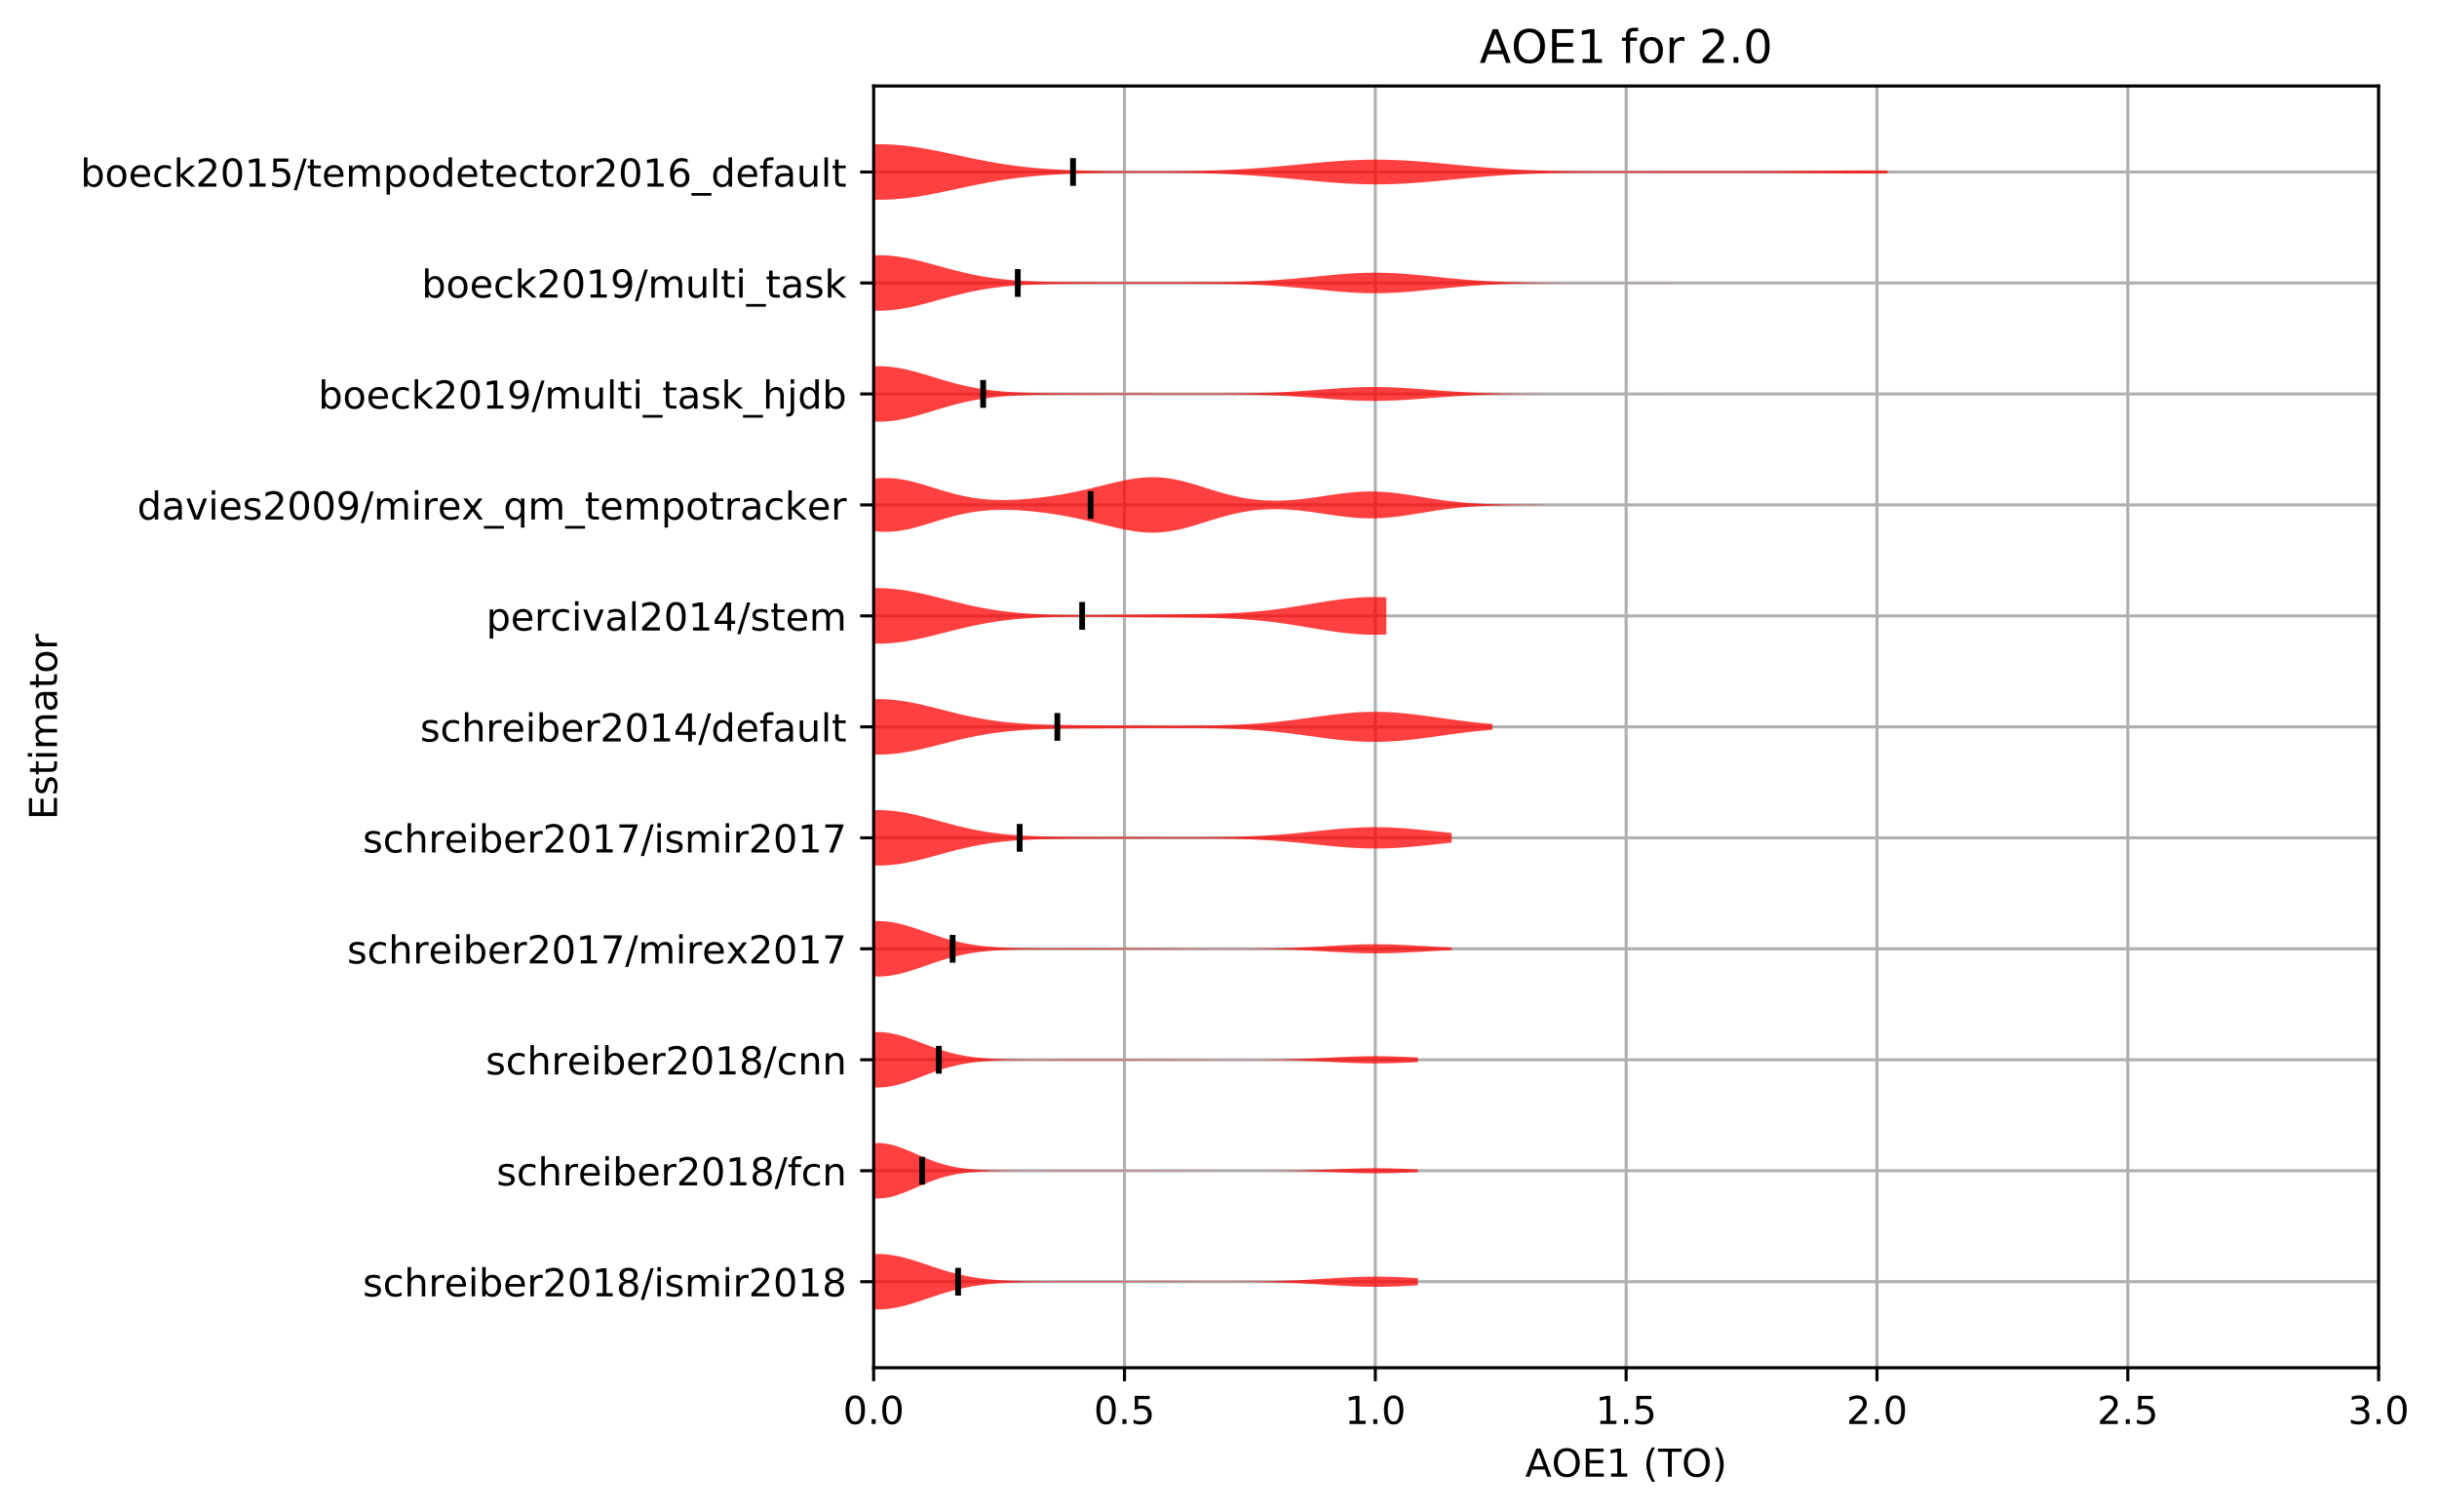 <?xml version="1.0" encoding="utf-8" standalone="no"?>
<!DOCTYPE svg PUBLIC "-//W3C//DTD SVG 1.1//EN"
  "http://www.w3.org/Graphics/SVG/1.1/DTD/svg11.dtd">
<!-- Created with matplotlib (http://matplotlib.org/) -->
<svg height="392.514pt" version="1.1" viewBox="0 0 632.498 392.514" width="632.498pt" xmlns="http://www.w3.org/2000/svg" xmlns:xlink="http://www.w3.org/1999/xlink">
 <defs>
  <style type="text/css">
*{stroke-linecap:butt;stroke-linejoin:round;}
  </style>
 </defs>
 <g id="figure_1">
  <g id="patch_1">
   <path d="M -0 392.514 
L 632.498 392.514 
L 632.498 0 
L -0 0 
z
" style="fill:#ffffff;"/>
  </g>
  <g id="axes_1">
   <g id="patch_2">
    <path d="M 226.747 354.958 
L 617.347 354.958 
L 617.347 22.318 
L 226.747 22.318 
z
" style="fill:#ffffff;"/>
   </g>
   <g id="matplotlib.axis_1">
    <g id="xtick_1">
     <g id="line2d_1">
      <path clip-path="url(#pa76c205bab)" d="M 226.747 354.958 
L 226.747 22.318 
" style="fill:none;stroke:#b0b0b0;stroke-linecap:square;stroke-width:0.8;"/>
     </g>
     <g id="line2d_2">
      <defs>
       <path d="M 0 0 
L 0 3.5 
" id="mabcaa57cde" style="stroke:#000000;stroke-width:0.8;"/>
      </defs>
      <g>
       <use style="stroke:#000000;stroke-width:0.8;" x="226.747" xlink:href="#mabcaa57cde" y="354.958"/>
      </g>
     </g>
     <g id="text_1">
      <!-- 0.0 -->
      <defs>
       <path d="M 31.781 66.406 
Q 24.172 66.406 20.328 58.906 
Q 16.5 51.422 16.5 36.375 
Q 16.5 21.391 20.328 13.891 
Q 24.172 6.391 31.781 6.391 
Q 39.453 6.391 43.281 13.891 
Q 47.125 21.391 47.125 36.375 
Q 47.125 51.422 43.281 58.906 
Q 39.453 66.406 31.781 66.406 
z
M 31.781 74.219 
Q 44.047 74.219 50.516 64.516 
Q 56.984 54.828 56.984 36.375 
Q 56.984 17.969 50.516 8.266 
Q 44.047 -1.422 31.781 -1.422 
Q 19.531 -1.422 13.062 8.266 
Q 6.594 17.969 6.594 36.375 
Q 6.594 54.828 13.062 64.516 
Q 19.531 74.219 31.781 74.219 
z
" id="DejaVuSans-30"/>
       <path d="M 10.688 12.406 
L 21 12.406 
L 21 0 
L 10.688 0 
z
" id="DejaVuSans-2e"/>
      </defs>
      <g transform="translate(218.795 369.557)scale(0.1 -0.1)">
       <use xlink:href="#DejaVuSans-30"/>
       <use x="63.623" xlink:href="#DejaVuSans-2e"/>
       <use x="95.41" xlink:href="#DejaVuSans-30"/>
      </g>
     </g>
    </g>
    <g id="xtick_2">
     <g id="line2d_3">
      <path clip-path="url(#pa76c205bab)" d="M 291.847 354.958 
L 291.847 22.318 
" style="fill:none;stroke:#b0b0b0;stroke-linecap:square;stroke-width:0.8;"/>
     </g>
     <g id="line2d_4">
      <g>
       <use style="stroke:#000000;stroke-width:0.8;" x="291.847" xlink:href="#mabcaa57cde" y="354.958"/>
      </g>
     </g>
     <g id="text_2">
      <!-- 0.5 -->
      <defs>
       <path d="M 10.797 72.906 
L 49.516 72.906 
L 49.516 64.594 
L 19.828 64.594 
L 19.828 46.734 
Q 21.969 47.469 24.109 47.828 
Q 26.266 48.188 28.422 48.188 
Q 40.625 48.188 47.75 41.5 
Q 54.891 34.812 54.891 23.391 
Q 54.891 11.625 47.562 5.094 
Q 40.234 -1.422 26.906 -1.422 
Q 22.312 -1.422 17.547 -0.641 
Q 12.797 0.141 7.719 1.703 
L 7.719 11.625 
Q 12.109 9.234 16.797 8.062 
Q 21.484 6.891 26.703 6.891 
Q 35.156 6.891 40.078 11.328 
Q 45.016 15.766 45.016 23.391 
Q 45.016 31 40.078 35.438 
Q 35.156 39.891 26.703 39.891 
Q 22.75 39.891 18.812 39.016 
Q 14.891 38.141 10.797 36.281 
z
" id="DejaVuSans-35"/>
      </defs>
      <g transform="translate(283.895 369.557)scale(0.1 -0.1)">
       <use xlink:href="#DejaVuSans-30"/>
       <use x="63.623" xlink:href="#DejaVuSans-2e"/>
       <use x="95.41" xlink:href="#DejaVuSans-35"/>
      </g>
     </g>
    </g>
    <g id="xtick_3">
     <g id="line2d_5">
      <path clip-path="url(#pa76c205bab)" d="M 356.947 354.958 
L 356.947 22.318 
" style="fill:none;stroke:#b0b0b0;stroke-linecap:square;stroke-width:0.8;"/>
     </g>
     <g id="line2d_6">
      <g>
       <use style="stroke:#000000;stroke-width:0.8;" x="356.947" xlink:href="#mabcaa57cde" y="354.958"/>
      </g>
     </g>
     <g id="text_3">
      <!-- 1.0 -->
      <defs>
       <path d="M 12.406 8.297 
L 28.516 8.297 
L 28.516 63.922 
L 10.984 60.406 
L 10.984 69.391 
L 28.422 72.906 
L 38.281 72.906 
L 38.281 8.297 
L 54.391 8.297 
L 54.391 0 
L 12.406 0 
z
" id="DejaVuSans-31"/>
      </defs>
      <g transform="translate(348.995 369.557)scale(0.1 -0.1)">
       <use xlink:href="#DejaVuSans-31"/>
       <use x="63.623" xlink:href="#DejaVuSans-2e"/>
       <use x="95.41" xlink:href="#DejaVuSans-30"/>
      </g>
     </g>
    </g>
    <g id="xtick_4">
     <g id="line2d_7">
      <path clip-path="url(#pa76c205bab)" d="M 422.047 354.958 
L 422.047 22.318 
" style="fill:none;stroke:#b0b0b0;stroke-linecap:square;stroke-width:0.8;"/>
     </g>
     <g id="line2d_8">
      <g>
       <use style="stroke:#000000;stroke-width:0.8;" x="422.047" xlink:href="#mabcaa57cde" y="354.958"/>
      </g>
     </g>
     <g id="text_4">
      <!-- 1.5 -->
      <g transform="translate(414.095 369.557)scale(0.1 -0.1)">
       <use xlink:href="#DejaVuSans-31"/>
       <use x="63.623" xlink:href="#DejaVuSans-2e"/>
       <use x="95.41" xlink:href="#DejaVuSans-35"/>
      </g>
     </g>
    </g>
    <g id="xtick_5">
     <g id="line2d_9">
      <path clip-path="url(#pa76c205bab)" d="M 487.147 354.958 
L 487.147 22.318 
" style="fill:none;stroke:#b0b0b0;stroke-linecap:square;stroke-width:0.8;"/>
     </g>
     <g id="line2d_10">
      <g>
       <use style="stroke:#000000;stroke-width:0.8;" x="487.147" xlink:href="#mabcaa57cde" y="354.958"/>
      </g>
     </g>
     <g id="text_5">
      <!-- 2.0 -->
      <defs>
       <path d="M 19.188 8.297 
L 53.609 8.297 
L 53.609 0 
L 7.328 0 
L 7.328 8.297 
Q 12.938 14.109 22.625 23.891 
Q 32.328 33.688 34.812 36.531 
Q 39.547 41.844 41.422 45.531 
Q 43.312 49.219 43.312 52.781 
Q 43.312 58.594 39.234 62.25 
Q 35.156 65.922 28.609 65.922 
Q 23.969 65.922 18.812 64.312 
Q 13.672 62.703 7.812 59.422 
L 7.812 69.391 
Q 13.766 71.781 18.938 73 
Q 24.125 74.219 28.422 74.219 
Q 39.75 74.219 46.484 68.547 
Q 53.219 62.891 53.219 53.422 
Q 53.219 48.922 51.531 44.891 
Q 49.859 40.875 45.406 35.406 
Q 44.188 33.984 37.641 27.219 
Q 31.109 20.453 19.188 8.297 
z
" id="DejaVuSans-32"/>
      </defs>
      <g transform="translate(479.195 369.557)scale(0.1 -0.1)">
       <use xlink:href="#DejaVuSans-32"/>
       <use x="63.623" xlink:href="#DejaVuSans-2e"/>
       <use x="95.41" xlink:href="#DejaVuSans-30"/>
      </g>
     </g>
    </g>
    <g id="xtick_6">
     <g id="line2d_11">
      <path clip-path="url(#pa76c205bab)" d="M 552.247 354.958 
L 552.247 22.318 
" style="fill:none;stroke:#b0b0b0;stroke-linecap:square;stroke-width:0.8;"/>
     </g>
     <g id="line2d_12">
      <g>
       <use style="stroke:#000000;stroke-width:0.8;" x="552.247" xlink:href="#mabcaa57cde" y="354.958"/>
      </g>
     </g>
     <g id="text_6">
      <!-- 2.5 -->
      <g transform="translate(544.295 369.557)scale(0.1 -0.1)">
       <use xlink:href="#DejaVuSans-32"/>
       <use x="63.623" xlink:href="#DejaVuSans-2e"/>
       <use x="95.41" xlink:href="#DejaVuSans-35"/>
      </g>
     </g>
    </g>
    <g id="xtick_7">
     <g id="line2d_13">
      <path clip-path="url(#pa76c205bab)" d="M 617.347 354.958 
L 617.347 22.318 
" style="fill:none;stroke:#b0b0b0;stroke-linecap:square;stroke-width:0.8;"/>
     </g>
     <g id="line2d_14">
      <g>
       <use style="stroke:#000000;stroke-width:0.8;" x="617.347" xlink:href="#mabcaa57cde" y="354.958"/>
      </g>
     </g>
     <g id="text_7">
      <!-- 3.0 -->
      <defs>
       <path d="M 40.578 39.312 
Q 47.656 37.797 51.625 33 
Q 55.609 28.219 55.609 21.188 
Q 55.609 10.406 48.188 4.484 
Q 40.766 -1.422 27.094 -1.422 
Q 22.516 -1.422 17.656 -0.516 
Q 12.797 0.391 7.625 2.203 
L 7.625 11.719 
Q 11.719 9.328 16.594 8.109 
Q 21.484 6.891 26.812 6.891 
Q 36.078 6.891 40.938 10.547 
Q 45.797 14.203 45.797 21.188 
Q 45.797 27.641 41.281 31.266 
Q 36.766 34.906 28.719 34.906 
L 20.219 34.906 
L 20.219 43.016 
L 29.109 43.016 
Q 36.375 43.016 40.234 45.922 
Q 44.094 48.828 44.094 54.297 
Q 44.094 59.906 40.109 62.906 
Q 36.141 65.922 28.719 65.922 
Q 24.656 65.922 20.016 65.031 
Q 15.375 64.156 9.812 62.312 
L 9.812 71.094 
Q 15.438 72.656 20.344 73.438 
Q 25.25 74.219 29.594 74.219 
Q 40.828 74.219 47.359 69.109 
Q 53.906 64.016 53.906 55.328 
Q 53.906 49.266 50.438 45.094 
Q 46.969 40.922 40.578 39.312 
z
" id="DejaVuSans-33"/>
      </defs>
      <g transform="translate(609.395 369.557)scale(0.1 -0.1)">
       <use xlink:href="#DejaVuSans-33"/>
       <use x="63.623" xlink:href="#DejaVuSans-2e"/>
       <use x="95.41" xlink:href="#DejaVuSans-30"/>
      </g>
     </g>
    </g>
    <g id="text_8">
     <!-- AOE1 (TO) -->
     <defs>
      <path d="M 34.188 63.188 
L 20.797 26.906 
L 47.609 26.906 
z
M 28.609 72.906 
L 39.797 72.906 
L 67.578 0 
L 57.328 0 
L 50.688 18.703 
L 17.828 18.703 
L 11.188 0 
L 0.781 0 
z
" id="DejaVuSans-41"/>
      <path d="M 39.406 66.219 
Q 28.656 66.219 22.328 58.203 
Q 16.016 50.203 16.016 36.375 
Q 16.016 22.609 22.328 14.594 
Q 28.656 6.594 39.406 6.594 
Q 50.141 6.594 56.422 14.594 
Q 62.703 22.609 62.703 36.375 
Q 62.703 50.203 56.422 58.203 
Q 50.141 66.219 39.406 66.219 
z
M 39.406 74.219 
Q 54.734 74.219 63.906 63.938 
Q 73.094 53.656 73.094 36.375 
Q 73.094 19.141 63.906 8.859 
Q 54.734 -1.422 39.406 -1.422 
Q 24.031 -1.422 14.812 8.828 
Q 5.609 19.094 5.609 36.375 
Q 5.609 53.656 14.812 63.938 
Q 24.031 74.219 39.406 74.219 
z
" id="DejaVuSans-4f"/>
      <path d="M 9.812 72.906 
L 55.906 72.906 
L 55.906 64.594 
L 19.672 64.594 
L 19.672 43.016 
L 54.391 43.016 
L 54.391 34.719 
L 19.672 34.719 
L 19.672 8.297 
L 56.781 8.297 
L 56.781 0 
L 9.812 0 
z
" id="DejaVuSans-45"/>
      <path id="DejaVuSans-20"/>
      <path d="M 31 75.875 
Q 24.469 64.656 21.281 53.656 
Q 18.109 42.672 18.109 31.391 
Q 18.109 20.125 21.312 9.062 
Q 24.516 -2 31 -13.188 
L 23.188 -13.188 
Q 15.875 -1.703 12.234 9.375 
Q 8.594 20.453 8.594 31.391 
Q 8.594 42.281 12.203 53.312 
Q 15.828 64.359 23.188 75.875 
z
" id="DejaVuSans-28"/>
      <path d="M -0.297 72.906 
L 61.375 72.906 
L 61.375 64.594 
L 35.5 64.594 
L 35.5 0 
L 25.594 0 
L 25.594 64.594 
L -0.297 64.594 
z
" id="DejaVuSans-54"/>
      <path d="M 8.016 75.875 
L 15.828 75.875 
Q 23.141 64.359 26.781 53.312 
Q 30.422 42.281 30.422 31.391 
Q 30.422 20.453 26.781 9.375 
Q 23.141 -1.703 15.828 -13.188 
L 8.016 -13.188 
Q 14.5 -2 17.703 9.062 
Q 20.906 20.125 20.906 31.391 
Q 20.906 42.672 17.703 53.656 
Q 14.5 64.656 8.016 75.875 
z
" id="DejaVuSans-29"/>
     </defs>
     <g transform="translate(395.87 383.235)scale(0.1 -0.1)">
      <use xlink:href="#DejaVuSans-41"/>
      <use x="68.393" xlink:href="#DejaVuSans-4f"/>
      <use x="147.104" xlink:href="#DejaVuSans-45"/>
      <use x="210.287" xlink:href="#DejaVuSans-31"/>
      <use x="273.91" xlink:href="#DejaVuSans-20"/>
      <use x="305.697" xlink:href="#DejaVuSans-28"/>
      <use x="344.711" xlink:href="#DejaVuSans-54"/>
      <use x="405.795" xlink:href="#DejaVuSans-4f"/>
      <use x="484.506" xlink:href="#DejaVuSans-29"/>
     </g>
    </g>
   </g>
   <g id="matplotlib.axis_2">
    <g id="ytick_1">
     <g id="line2d_15">
      <path clip-path="url(#pa76c205bab)" d="M 226.747 332.638 
L 617.347 332.638 
" style="fill:none;stroke:#b0b0b0;stroke-linecap:square;stroke-width:0.8;"/>
     </g>
     <g id="line2d_16">
      <defs>
       <path d="M 0 0 
L -3.5 0 
" id="mfa77ae710e" style="stroke:#000000;stroke-width:0.8;"/>
      </defs>
      <g>
       <use style="stroke:#000000;stroke-width:0.8;" x="226.747" xlink:href="#mfa77ae710e" y="332.638"/>
      </g>
     </g>
     <g id="text_9">
      <!-- schreiber2018/ismir2018 -->
      <defs>
       <path d="M 44.281 53.078 
L 44.281 44.578 
Q 40.484 46.531 36.375 47.5 
Q 32.281 48.484 27.875 48.484 
Q 21.188 48.484 17.844 46.438 
Q 14.5 44.391 14.5 40.281 
Q 14.5 37.156 16.891 35.375 
Q 19.281 33.594 26.516 31.984 
L 29.594 31.297 
Q 39.156 29.25 43.188 25.516 
Q 47.219 21.781 47.219 15.094 
Q 47.219 7.469 41.188 3.016 
Q 35.156 -1.422 24.609 -1.422 
Q 20.219 -1.422 15.453 -0.562 
Q 10.688 0.297 5.422 2 
L 5.422 11.281 
Q 10.406 8.688 15.234 7.391 
Q 20.062 6.109 24.812 6.109 
Q 31.156 6.109 34.562 8.281 
Q 37.984 10.453 37.984 14.406 
Q 37.984 18.062 35.516 20.016 
Q 33.062 21.969 24.703 23.781 
L 21.578 24.516 
Q 13.234 26.266 9.516 29.906 
Q 5.812 33.547 5.812 39.891 
Q 5.812 47.609 11.281 51.797 
Q 16.75 56 26.812 56 
Q 31.781 56 36.172 55.266 
Q 40.578 54.547 44.281 53.078 
z
" id="DejaVuSans-73"/>
       <path d="M 48.781 52.594 
L 48.781 44.188 
Q 44.969 46.297 41.141 47.344 
Q 37.312 48.391 33.406 48.391 
Q 24.656 48.391 19.812 42.844 
Q 14.984 37.312 14.984 27.297 
Q 14.984 17.281 19.812 11.734 
Q 24.656 6.203 33.406 6.203 
Q 37.312 6.203 41.141 7.25 
Q 44.969 8.297 48.781 10.406 
L 48.781 2.094 
Q 45.016 0.344 40.984 -0.531 
Q 36.969 -1.422 32.422 -1.422 
Q 20.062 -1.422 12.781 6.344 
Q 5.516 14.109 5.516 27.297 
Q 5.516 40.672 12.859 48.328 
Q 20.219 56 33.016 56 
Q 37.156 56 41.109 55.141 
Q 45.062 54.297 48.781 52.594 
z
" id="DejaVuSans-63"/>
       <path d="M 54.891 33.016 
L 54.891 0 
L 45.906 0 
L 45.906 32.719 
Q 45.906 40.484 42.875 44.328 
Q 39.844 48.188 33.797 48.188 
Q 26.516 48.188 22.312 43.547 
Q 18.109 38.922 18.109 30.906 
L 18.109 0 
L 9.078 0 
L 9.078 75.984 
L 18.109 75.984 
L 18.109 46.188 
Q 21.344 51.125 25.703 53.562 
Q 30.078 56 35.797 56 
Q 45.219 56 50.047 50.172 
Q 54.891 44.344 54.891 33.016 
z
" id="DejaVuSans-68"/>
       <path d="M 41.109 46.297 
Q 39.594 47.172 37.812 47.578 
Q 36.031 48 33.891 48 
Q 26.266 48 22.188 43.047 
Q 18.109 38.094 18.109 28.812 
L 18.109 0 
L 9.078 0 
L 9.078 54.688 
L 18.109 54.688 
L 18.109 46.188 
Q 20.953 51.172 25.484 53.578 
Q 30.031 56 36.531 56 
Q 37.453 56 38.578 55.875 
Q 39.703 55.766 41.062 55.516 
z
" id="DejaVuSans-72"/>
       <path d="M 56.203 29.594 
L 56.203 25.203 
L 14.891 25.203 
Q 15.484 15.922 20.484 11.062 
Q 25.484 6.203 34.422 6.203 
Q 39.594 6.203 44.453 7.469 
Q 49.312 8.734 54.109 11.281 
L 54.109 2.781 
Q 49.266 0.734 44.188 -0.344 
Q 39.109 -1.422 33.891 -1.422 
Q 20.797 -1.422 13.156 6.188 
Q 5.516 13.812 5.516 26.812 
Q 5.516 40.234 12.766 48.109 
Q 20.016 56 32.328 56 
Q 43.359 56 49.781 48.891 
Q 56.203 41.797 56.203 29.594 
z
M 47.219 32.234 
Q 47.125 39.594 43.094 43.984 
Q 39.062 48.391 32.422 48.391 
Q 24.906 48.391 20.391 44.141 
Q 15.875 39.891 15.188 32.172 
z
" id="DejaVuSans-65"/>
       <path d="M 9.422 54.688 
L 18.406 54.688 
L 18.406 0 
L 9.422 0 
z
M 9.422 75.984 
L 18.406 75.984 
L 18.406 64.594 
L 9.422 64.594 
z
" id="DejaVuSans-69"/>
       <path d="M 48.688 27.297 
Q 48.688 37.203 44.609 42.844 
Q 40.531 48.484 33.406 48.484 
Q 26.266 48.484 22.188 42.844 
Q 18.109 37.203 18.109 27.297 
Q 18.109 17.391 22.188 11.75 
Q 26.266 6.109 33.406 6.109 
Q 40.531 6.109 44.609 11.75 
Q 48.688 17.391 48.688 27.297 
z
M 18.109 46.391 
Q 20.953 51.266 25.266 53.625 
Q 29.594 56 35.594 56 
Q 45.562 56 51.781 48.094 
Q 58.016 40.188 58.016 27.297 
Q 58.016 14.406 51.781 6.484 
Q 45.562 -1.422 35.594 -1.422 
Q 29.594 -1.422 25.266 0.953 
Q 20.953 3.328 18.109 8.203 
L 18.109 0 
L 9.078 0 
L 9.078 75.984 
L 18.109 75.984 
z
" id="DejaVuSans-62"/>
       <path d="M 31.781 34.625 
Q 24.75 34.625 20.719 30.859 
Q 16.703 27.094 16.703 20.516 
Q 16.703 13.922 20.719 10.156 
Q 24.75 6.391 31.781 6.391 
Q 38.812 6.391 42.859 10.172 
Q 46.922 13.969 46.922 20.516 
Q 46.922 27.094 42.891 30.859 
Q 38.875 34.625 31.781 34.625 
z
M 21.922 38.812 
Q 15.578 40.375 12.031 44.719 
Q 8.5 49.078 8.5 55.328 
Q 8.5 64.062 14.719 69.141 
Q 20.953 74.219 31.781 74.219 
Q 42.672 74.219 48.875 69.141 
Q 55.078 64.062 55.078 55.328 
Q 55.078 49.078 51.531 44.719 
Q 48 40.375 41.703 38.812 
Q 48.828 37.156 52.797 32.312 
Q 56.781 27.484 56.781 20.516 
Q 56.781 9.906 50.312 4.234 
Q 43.844 -1.422 31.781 -1.422 
Q 19.734 -1.422 13.25 4.234 
Q 6.781 9.906 6.781 20.516 
Q 6.781 27.484 10.781 32.312 
Q 14.797 37.156 21.922 38.812 
z
M 18.312 54.391 
Q 18.312 48.734 21.844 45.562 
Q 25.391 42.391 31.781 42.391 
Q 38.141 42.391 41.719 45.562 
Q 45.312 48.734 45.312 54.391 
Q 45.312 60.062 41.719 63.234 
Q 38.141 66.406 31.781 66.406 
Q 25.391 66.406 21.844 63.234 
Q 18.312 60.062 18.312 54.391 
z
" id="DejaVuSans-38"/>
       <path d="M 25.391 72.906 
L 33.688 72.906 
L 8.297 -9.281 
L 0 -9.281 
z
" id="DejaVuSans-2f"/>
       <path d="M 52 44.188 
Q 55.375 50.25 60.062 53.125 
Q 64.75 56 71.094 56 
Q 79.641 56 84.281 50.016 
Q 88.922 44.047 88.922 33.016 
L 88.922 0 
L 79.891 0 
L 79.891 32.719 
Q 79.891 40.578 77.094 44.375 
Q 74.312 48.188 68.609 48.188 
Q 61.625 48.188 57.562 43.547 
Q 53.516 38.922 53.516 30.906 
L 53.516 0 
L 44.484 0 
L 44.484 32.719 
Q 44.484 40.625 41.703 44.406 
Q 38.922 48.188 33.109 48.188 
Q 26.219 48.188 22.156 43.531 
Q 18.109 38.875 18.109 30.906 
L 18.109 0 
L 9.078 0 
L 9.078 54.688 
L 18.109 54.688 
L 18.109 46.188 
Q 21.188 51.219 25.484 53.609 
Q 29.781 56 35.688 56 
Q 41.656 56 45.828 52.969 
Q 50 49.953 52 44.188 
z
" id="DejaVuSans-6d"/>
      </defs>
      <g transform="translate(94.164 336.437)scale(0.1 -0.1)">
       <use xlink:href="#DejaVuSans-73"/>
       <use x="52.1" xlink:href="#DejaVuSans-63"/>
       <use x="107.08" xlink:href="#DejaVuSans-68"/>
       <use x="170.459" xlink:href="#DejaVuSans-72"/>
       <use x="211.541" xlink:href="#DejaVuSans-65"/>
       <use x="273.064" xlink:href="#DejaVuSans-69"/>
       <use x="300.848" xlink:href="#DejaVuSans-62"/>
       <use x="364.324" xlink:href="#DejaVuSans-65"/>
       <use x="425.848" xlink:href="#DejaVuSans-72"/>
       <use x="466.961" xlink:href="#DejaVuSans-32"/>
       <use x="530.584" xlink:href="#DejaVuSans-30"/>
       <use x="594.207" xlink:href="#DejaVuSans-31"/>
       <use x="657.83" xlink:href="#DejaVuSans-38"/>
       <use x="721.453" xlink:href="#DejaVuSans-2f"/>
       <use x="755.145" xlink:href="#DejaVuSans-69"/>
       <use x="782.928" xlink:href="#DejaVuSans-73"/>
       <use x="835.027" xlink:href="#DejaVuSans-6d"/>
       <use x="932.439" xlink:href="#DejaVuSans-69"/>
       <use x="960.223" xlink:href="#DejaVuSans-72"/>
       <use x="1001.336" xlink:href="#DejaVuSans-32"/>
       <use x="1064.959" xlink:href="#DejaVuSans-30"/>
       <use x="1128.582" xlink:href="#DejaVuSans-31"/>
       <use x="1192.205" xlink:href="#DejaVuSans-38"/>
      </g>
     </g>
    </g>
    <g id="ytick_2">
     <g id="line2d_17">
      <path clip-path="url(#pa76c205bab)" d="M 226.747 303.838 
L 617.347 303.838 
" style="fill:none;stroke:#b0b0b0;stroke-linecap:square;stroke-width:0.8;"/>
     </g>
     <g id="line2d_18">
      <g>
       <use style="stroke:#000000;stroke-width:0.8;" x="226.747" xlink:href="#mfa77ae710e" y="303.838"/>
      </g>
     </g>
     <g id="text_10">
      <!-- schreiber2018/fcn -->
      <defs>
       <path d="M 37.109 75.984 
L 37.109 68.5 
L 28.516 68.5 
Q 23.688 68.5 21.797 66.547 
Q 19.922 64.594 19.922 59.516 
L 19.922 54.688 
L 34.719 54.688 
L 34.719 47.703 
L 19.922 47.703 
L 19.922 0 
L 10.891 0 
L 10.891 47.703 
L 2.297 47.703 
L 2.297 54.688 
L 10.891 54.688 
L 10.891 58.5 
Q 10.891 67.625 15.141 71.797 
Q 19.391 75.984 28.609 75.984 
z
" id="DejaVuSans-66"/>
       <path d="M 54.891 33.016 
L 54.891 0 
L 45.906 0 
L 45.906 32.719 
Q 45.906 40.484 42.875 44.328 
Q 39.844 48.188 33.797 48.188 
Q 26.516 48.188 22.312 43.547 
Q 18.109 38.922 18.109 30.906 
L 18.109 0 
L 9.078 0 
L 9.078 54.688 
L 18.109 54.688 
L 18.109 46.188 
Q 21.344 51.125 25.703 53.562 
Q 30.078 56 35.797 56 
Q 45.219 56 50.047 50.172 
Q 54.891 44.344 54.891 33.016 
z
" id="DejaVuSans-6e"/>
      </defs>
      <g transform="translate(128.875 307.637)scale(0.1 -0.1)">
       <use xlink:href="#DejaVuSans-73"/>
       <use x="52.1" xlink:href="#DejaVuSans-63"/>
       <use x="107.08" xlink:href="#DejaVuSans-68"/>
       <use x="170.459" xlink:href="#DejaVuSans-72"/>
       <use x="211.541" xlink:href="#DejaVuSans-65"/>
       <use x="273.064" xlink:href="#DejaVuSans-69"/>
       <use x="300.848" xlink:href="#DejaVuSans-62"/>
       <use x="364.324" xlink:href="#DejaVuSans-65"/>
       <use x="425.848" xlink:href="#DejaVuSans-72"/>
       <use x="466.961" xlink:href="#DejaVuSans-32"/>
       <use x="530.584" xlink:href="#DejaVuSans-30"/>
       <use x="594.207" xlink:href="#DejaVuSans-31"/>
       <use x="657.83" xlink:href="#DejaVuSans-38"/>
       <use x="721.453" xlink:href="#DejaVuSans-2f"/>
       <use x="755.145" xlink:href="#DejaVuSans-66"/>
       <use x="790.35" xlink:href="#DejaVuSans-63"/>
       <use x="845.33" xlink:href="#DejaVuSans-6e"/>
      </g>
     </g>
    </g>
    <g id="ytick_3">
     <g id="line2d_19">
      <path clip-path="url(#pa76c205bab)" d="M 226.747 275.038 
L 617.347 275.038 
" style="fill:none;stroke:#b0b0b0;stroke-linecap:square;stroke-width:0.8;"/>
     </g>
     <g id="line2d_20">
      <g>
       <use style="stroke:#000000;stroke-width:0.8;" x="226.747" xlink:href="#mfa77ae710e" y="275.038"/>
      </g>
     </g>
     <g id="text_11">
      <!-- schreiber2018/cnn -->
      <g transform="translate(126.058 278.837)scale(0.1 -0.1)">
       <use xlink:href="#DejaVuSans-73"/>
       <use x="52.1" xlink:href="#DejaVuSans-63"/>
       <use x="107.08" xlink:href="#DejaVuSans-68"/>
       <use x="170.459" xlink:href="#DejaVuSans-72"/>
       <use x="211.541" xlink:href="#DejaVuSans-65"/>
       <use x="273.064" xlink:href="#DejaVuSans-69"/>
       <use x="300.848" xlink:href="#DejaVuSans-62"/>
       <use x="364.324" xlink:href="#DejaVuSans-65"/>
       <use x="425.848" xlink:href="#DejaVuSans-72"/>
       <use x="466.961" xlink:href="#DejaVuSans-32"/>
       <use x="530.584" xlink:href="#DejaVuSans-30"/>
       <use x="594.207" xlink:href="#DejaVuSans-31"/>
       <use x="657.83" xlink:href="#DejaVuSans-38"/>
       <use x="721.453" xlink:href="#DejaVuSans-2f"/>
       <use x="755.145" xlink:href="#DejaVuSans-63"/>
       <use x="810.125" xlink:href="#DejaVuSans-6e"/>
       <use x="873.504" xlink:href="#DejaVuSans-6e"/>
      </g>
     </g>
    </g>
    <g id="ytick_4">
     <g id="line2d_21">
      <path clip-path="url(#pa76c205bab)" d="M 226.747 246.238 
L 617.347 246.238 
" style="fill:none;stroke:#b0b0b0;stroke-linecap:square;stroke-width:0.8;"/>
     </g>
     <g id="line2d_22">
      <g>
       <use style="stroke:#000000;stroke-width:0.8;" x="226.747" xlink:href="#mfa77ae710e" y="246.238"/>
      </g>
     </g>
     <g id="text_12">
      <!-- schreiber2017/mirex2017 -->
      <defs>
       <path d="M 8.203 72.906 
L 55.078 72.906 
L 55.078 68.703 
L 28.609 0 
L 18.312 0 
L 43.219 64.594 
L 8.203 64.594 
z
" id="DejaVuSans-37"/>
       <path d="M 54.891 54.688 
L 35.109 28.078 
L 55.906 0 
L 45.312 0 
L 29.391 21.484 
L 13.484 0 
L 2.875 0 
L 24.125 28.609 
L 4.688 54.688 
L 15.281 54.688 
L 29.781 35.203 
L 44.281 54.688 
z
" id="DejaVuSans-78"/>
      </defs>
      <g transform="translate(90.084 250.037)scale(0.1 -0.1)">
       <use xlink:href="#DejaVuSans-73"/>
       <use x="52.1" xlink:href="#DejaVuSans-63"/>
       <use x="107.08" xlink:href="#DejaVuSans-68"/>
       <use x="170.459" xlink:href="#DejaVuSans-72"/>
       <use x="211.541" xlink:href="#DejaVuSans-65"/>
       <use x="273.064" xlink:href="#DejaVuSans-69"/>
       <use x="300.848" xlink:href="#DejaVuSans-62"/>
       <use x="364.324" xlink:href="#DejaVuSans-65"/>
       <use x="425.848" xlink:href="#DejaVuSans-72"/>
       <use x="466.961" xlink:href="#DejaVuSans-32"/>
       <use x="530.584" xlink:href="#DejaVuSans-30"/>
       <use x="594.207" xlink:href="#DejaVuSans-31"/>
       <use x="657.83" xlink:href="#DejaVuSans-37"/>
       <use x="721.453" xlink:href="#DejaVuSans-2f"/>
       <use x="755.145" xlink:href="#DejaVuSans-6d"/>
       <use x="852.557" xlink:href="#DejaVuSans-69"/>
       <use x="880.34" xlink:href="#DejaVuSans-72"/>
       <use x="921.422" xlink:href="#DejaVuSans-65"/>
       <use x="982.93" xlink:href="#DejaVuSans-78"/>
       <use x="1042.109" xlink:href="#DejaVuSans-32"/>
       <use x="1105.732" xlink:href="#DejaVuSans-30"/>
       <use x="1169.355" xlink:href="#DejaVuSans-31"/>
       <use x="1232.979" xlink:href="#DejaVuSans-37"/>
      </g>
     </g>
    </g>
    <g id="ytick_5">
     <g id="line2d_23">
      <path clip-path="url(#pa76c205bab)" d="M 226.747 217.438 
L 617.347 217.438 
" style="fill:none;stroke:#b0b0b0;stroke-linecap:square;stroke-width:0.8;"/>
     </g>
     <g id="line2d_24">
      <g>
       <use style="stroke:#000000;stroke-width:0.8;" x="226.747" xlink:href="#mfa77ae710e" y="217.438"/>
      </g>
     </g>
     <g id="text_13">
      <!-- schreiber2017/ismir2017 -->
      <g transform="translate(94.164 221.237)scale(0.1 -0.1)">
       <use xlink:href="#DejaVuSans-73"/>
       <use x="52.1" xlink:href="#DejaVuSans-63"/>
       <use x="107.08" xlink:href="#DejaVuSans-68"/>
       <use x="170.459" xlink:href="#DejaVuSans-72"/>
       <use x="211.541" xlink:href="#DejaVuSans-65"/>
       <use x="273.064" xlink:href="#DejaVuSans-69"/>
       <use x="300.848" xlink:href="#DejaVuSans-62"/>
       <use x="364.324" xlink:href="#DejaVuSans-65"/>
       <use x="425.848" xlink:href="#DejaVuSans-72"/>
       <use x="466.961" xlink:href="#DejaVuSans-32"/>
       <use x="530.584" xlink:href="#DejaVuSans-30"/>
       <use x="594.207" xlink:href="#DejaVuSans-31"/>
       <use x="657.83" xlink:href="#DejaVuSans-37"/>
       <use x="721.453" xlink:href="#DejaVuSans-2f"/>
       <use x="755.145" xlink:href="#DejaVuSans-69"/>
       <use x="782.928" xlink:href="#DejaVuSans-73"/>
       <use x="835.027" xlink:href="#DejaVuSans-6d"/>
       <use x="932.439" xlink:href="#DejaVuSans-69"/>
       <use x="960.223" xlink:href="#DejaVuSans-72"/>
       <use x="1001.336" xlink:href="#DejaVuSans-32"/>
       <use x="1064.959" xlink:href="#DejaVuSans-30"/>
       <use x="1128.582" xlink:href="#DejaVuSans-31"/>
       <use x="1192.205" xlink:href="#DejaVuSans-37"/>
      </g>
     </g>
    </g>
    <g id="ytick_6">
     <g id="line2d_25">
      <path clip-path="url(#pa76c205bab)" d="M 226.747 188.638 
L 617.347 188.638 
" style="fill:none;stroke:#b0b0b0;stroke-linecap:square;stroke-width:0.8;"/>
     </g>
     <g id="line2d_26">
      <g>
       <use style="stroke:#000000;stroke-width:0.8;" x="226.747" xlink:href="#mfa77ae710e" y="188.638"/>
      </g>
     </g>
     <g id="text_14">
      <!-- schreiber2014/default -->
      <defs>
       <path d="M 37.797 64.312 
L 12.891 25.391 
L 37.797 25.391 
z
M 35.203 72.906 
L 47.609 72.906 
L 47.609 25.391 
L 58.016 25.391 
L 58.016 17.188 
L 47.609 17.188 
L 47.609 0 
L 37.797 0 
L 37.797 17.188 
L 4.891 17.188 
L 4.891 26.703 
z
" id="DejaVuSans-34"/>
       <path d="M 45.406 46.391 
L 45.406 75.984 
L 54.391 75.984 
L 54.391 0 
L 45.406 0 
L 45.406 8.203 
Q 42.578 3.328 38.25 0.953 
Q 33.938 -1.422 27.875 -1.422 
Q 17.969 -1.422 11.734 6.484 
Q 5.516 14.406 5.516 27.297 
Q 5.516 40.188 11.734 48.094 
Q 17.969 56 27.875 56 
Q 33.938 56 38.25 53.625 
Q 42.578 51.266 45.406 46.391 
z
M 14.797 27.297 
Q 14.797 17.391 18.875 11.75 
Q 22.953 6.109 30.078 6.109 
Q 37.203 6.109 41.297 11.75 
Q 45.406 17.391 45.406 27.297 
Q 45.406 37.203 41.297 42.844 
Q 37.203 48.484 30.078 48.484 
Q 22.953 48.484 18.875 42.844 
Q 14.797 37.203 14.797 27.297 
z
" id="DejaVuSans-64"/>
       <path d="M 34.281 27.484 
Q 23.391 27.484 19.188 25 
Q 14.984 22.516 14.984 16.5 
Q 14.984 11.719 18.141 8.906 
Q 21.297 6.109 26.703 6.109 
Q 34.188 6.109 38.703 11.406 
Q 43.219 16.703 43.219 25.484 
L 43.219 27.484 
z
M 52.203 31.203 
L 52.203 0 
L 43.219 0 
L 43.219 8.297 
Q 40.141 3.328 35.547 0.953 
Q 30.953 -1.422 24.312 -1.422 
Q 15.922 -1.422 10.953 3.297 
Q 6 8.016 6 15.922 
Q 6 25.141 12.172 29.828 
Q 18.359 34.516 30.609 34.516 
L 43.219 34.516 
L 43.219 35.406 
Q 43.219 41.609 39.141 45 
Q 35.062 48.391 27.688 48.391 
Q 23 48.391 18.547 47.266 
Q 14.109 46.141 10.016 43.891 
L 10.016 52.203 
Q 14.938 54.109 19.578 55.047 
Q 24.219 56 28.609 56 
Q 40.484 56 46.344 49.844 
Q 52.203 43.703 52.203 31.203 
z
" id="DejaVuSans-61"/>
       <path d="M 8.5 21.578 
L 8.5 54.688 
L 17.484 54.688 
L 17.484 21.922 
Q 17.484 14.156 20.5 10.266 
Q 23.531 6.391 29.594 6.391 
Q 36.859 6.391 41.078 11.031 
Q 45.312 15.672 45.312 23.688 
L 45.312 54.688 
L 54.297 54.688 
L 54.297 0 
L 45.312 0 
L 45.312 8.406 
Q 42.047 3.422 37.719 1 
Q 33.406 -1.422 27.688 -1.422 
Q 18.266 -1.422 13.375 4.438 
Q 8.5 10.297 8.5 21.578 
z
M 31.109 56 
z
" id="DejaVuSans-75"/>
       <path d="M 9.422 75.984 
L 18.406 75.984 
L 18.406 0 
L 9.422 0 
z
" id="DejaVuSans-6c"/>
       <path d="M 18.312 70.219 
L 18.312 54.688 
L 36.812 54.688 
L 36.812 47.703 
L 18.312 47.703 
L 18.312 18.016 
Q 18.312 11.328 20.141 9.422 
Q 21.969 7.516 27.594 7.516 
L 36.812 7.516 
L 36.812 0 
L 27.594 0 
Q 17.188 0 13.234 3.875 
Q 9.281 7.766 9.281 18.016 
L 9.281 47.703 
L 2.688 47.703 
L 2.688 54.688 
L 9.281 54.688 
L 9.281 70.219 
z
" id="DejaVuSans-74"/>
      </defs>
      <g transform="translate(109.045 192.437)scale(0.1 -0.1)">
       <use xlink:href="#DejaVuSans-73"/>
       <use x="52.1" xlink:href="#DejaVuSans-63"/>
       <use x="107.08" xlink:href="#DejaVuSans-68"/>
       <use x="170.459" xlink:href="#DejaVuSans-72"/>
       <use x="211.541" xlink:href="#DejaVuSans-65"/>
       <use x="273.064" xlink:href="#DejaVuSans-69"/>
       <use x="300.848" xlink:href="#DejaVuSans-62"/>
       <use x="364.324" xlink:href="#DejaVuSans-65"/>
       <use x="425.848" xlink:href="#DejaVuSans-72"/>
       <use x="466.961" xlink:href="#DejaVuSans-32"/>
       <use x="530.584" xlink:href="#DejaVuSans-30"/>
       <use x="594.207" xlink:href="#DejaVuSans-31"/>
       <use x="657.83" xlink:href="#DejaVuSans-34"/>
       <use x="721.453" xlink:href="#DejaVuSans-2f"/>
       <use x="755.145" xlink:href="#DejaVuSans-64"/>
       <use x="818.621" xlink:href="#DejaVuSans-65"/>
       <use x="880.145" xlink:href="#DejaVuSans-66"/>
       <use x="915.35" xlink:href="#DejaVuSans-61"/>
       <use x="976.629" xlink:href="#DejaVuSans-75"/>
       <use x="1040.008" xlink:href="#DejaVuSans-6c"/>
       <use x="1067.791" xlink:href="#DejaVuSans-74"/>
      </g>
     </g>
    </g>
    <g id="ytick_7">
     <g id="line2d_27">
      <path clip-path="url(#pa76c205bab)" d="M 226.747 159.838 
L 617.347 159.838 
" style="fill:none;stroke:#b0b0b0;stroke-linecap:square;stroke-width:0.8;"/>
     </g>
     <g id="line2d_28">
      <g>
       <use style="stroke:#000000;stroke-width:0.8;" x="226.747" xlink:href="#mfa77ae710e" y="159.838"/>
      </g>
     </g>
     <g id="text_15">
      <!-- percival2014/stem -->
      <defs>
       <path d="M 18.109 8.203 
L 18.109 -20.797 
L 9.078 -20.797 
L 9.078 54.688 
L 18.109 54.688 
L 18.109 46.391 
Q 20.953 51.266 25.266 53.625 
Q 29.594 56 35.594 56 
Q 45.562 56 51.781 48.094 
Q 58.016 40.188 58.016 27.297 
Q 58.016 14.406 51.781 6.484 
Q 45.562 -1.422 35.594 -1.422 
Q 29.594 -1.422 25.266 0.953 
Q 20.953 3.328 18.109 8.203 
z
M 48.688 27.297 
Q 48.688 37.203 44.609 42.844 
Q 40.531 48.484 33.406 48.484 
Q 26.266 48.484 22.188 42.844 
Q 18.109 37.203 18.109 27.297 
Q 18.109 17.391 22.188 11.75 
Q 26.266 6.109 33.406 6.109 
Q 40.531 6.109 44.609 11.75 
Q 48.688 17.391 48.688 27.297 
z
" id="DejaVuSans-70"/>
       <path d="M 2.984 54.688 
L 12.5 54.688 
L 29.594 8.797 
L 46.688 54.688 
L 56.203 54.688 
L 35.688 0 
L 23.484 0 
z
" id="DejaVuSans-76"/>
      </defs>
      <g transform="translate(126.194 163.637)scale(0.1 -0.1)">
       <use xlink:href="#DejaVuSans-70"/>
       <use x="63.477" xlink:href="#DejaVuSans-65"/>
       <use x="125" xlink:href="#DejaVuSans-72"/>
       <use x="166.082" xlink:href="#DejaVuSans-63"/>
       <use x="221.062" xlink:href="#DejaVuSans-69"/>
       <use x="248.846" xlink:href="#DejaVuSans-76"/>
       <use x="308.025" xlink:href="#DejaVuSans-61"/>
       <use x="369.305" xlink:href="#DejaVuSans-6c"/>
       <use x="397.088" xlink:href="#DejaVuSans-32"/>
       <use x="460.711" xlink:href="#DejaVuSans-30"/>
       <use x="524.334" xlink:href="#DejaVuSans-31"/>
       <use x="587.957" xlink:href="#DejaVuSans-34"/>
       <use x="651.58" xlink:href="#DejaVuSans-2f"/>
       <use x="685.271" xlink:href="#DejaVuSans-73"/>
       <use x="737.371" xlink:href="#DejaVuSans-74"/>
       <use x="776.58" xlink:href="#DejaVuSans-65"/>
       <use x="838.104" xlink:href="#DejaVuSans-6d"/>
      </g>
     </g>
    </g>
    <g id="ytick_8">
     <g id="line2d_29">
      <path clip-path="url(#pa76c205bab)" d="M 226.747 131.038 
L 617.347 131.038 
" style="fill:none;stroke:#b0b0b0;stroke-linecap:square;stroke-width:0.8;"/>
     </g>
     <g id="line2d_30">
      <g>
       <use style="stroke:#000000;stroke-width:0.8;" x="226.747" xlink:href="#mfa77ae710e" y="131.038"/>
      </g>
     </g>
     <g id="text_16">
      <!-- davies2009/mirex_qm_tempotracker -->
      <defs>
       <path d="M 10.984 1.516 
L 10.984 10.5 
Q 14.703 8.734 18.5 7.812 
Q 22.312 6.891 25.984 6.891 
Q 35.75 6.891 40.891 13.453 
Q 46.047 20.016 46.781 33.406 
Q 43.953 29.203 39.594 26.953 
Q 35.25 24.703 29.984 24.703 
Q 19.047 24.703 12.672 31.312 
Q 6.297 37.938 6.297 49.422 
Q 6.297 60.641 12.938 67.422 
Q 19.578 74.219 30.609 74.219 
Q 43.266 74.219 49.922 64.516 
Q 56.594 54.828 56.594 36.375 
Q 56.594 19.141 48.406 8.859 
Q 40.234 -1.422 26.422 -1.422 
Q 22.703 -1.422 18.891 -0.688 
Q 15.094 0.047 10.984 1.516 
z
M 30.609 32.422 
Q 37.25 32.422 41.125 36.953 
Q 45.016 41.5 45.016 49.422 
Q 45.016 57.281 41.125 61.844 
Q 37.25 66.406 30.609 66.406 
Q 23.969 66.406 20.094 61.844 
Q 16.219 57.281 16.219 49.422 
Q 16.219 41.5 20.094 36.953 
Q 23.969 32.422 30.609 32.422 
z
" id="DejaVuSans-39"/>
       <path d="M 50.984 -16.609 
L 50.984 -23.578 
L -0.984 -23.578 
L -0.984 -16.609 
z
" id="DejaVuSans-5f"/>
       <path d="M 14.797 27.297 
Q 14.797 17.391 18.875 11.75 
Q 22.953 6.109 30.078 6.109 
Q 37.203 6.109 41.297 11.75 
Q 45.406 17.391 45.406 27.297 
Q 45.406 37.203 41.297 42.844 
Q 37.203 48.484 30.078 48.484 
Q 22.953 48.484 18.875 42.844 
Q 14.797 37.203 14.797 27.297 
z
M 45.406 8.203 
Q 42.578 3.328 38.25 0.953 
Q 33.938 -1.422 27.875 -1.422 
Q 17.969 -1.422 11.734 6.484 
Q 5.516 14.406 5.516 27.297 
Q 5.516 40.188 11.734 48.094 
Q 17.969 56 27.875 56 
Q 33.938 56 38.25 53.625 
Q 42.578 51.266 45.406 46.391 
L 45.406 54.688 
L 54.391 54.688 
L 54.391 -20.797 
L 45.406 -20.797 
z
" id="DejaVuSans-71"/>
       <path d="M 30.609 48.391 
Q 23.391 48.391 19.188 42.75 
Q 14.984 37.109 14.984 27.297 
Q 14.984 17.484 19.156 11.844 
Q 23.344 6.203 30.609 6.203 
Q 37.797 6.203 41.984 11.859 
Q 46.188 17.531 46.188 27.297 
Q 46.188 37.016 41.984 42.703 
Q 37.797 48.391 30.609 48.391 
z
M 30.609 56 
Q 42.328 56 49.016 48.375 
Q 55.719 40.766 55.719 27.297 
Q 55.719 13.875 49.016 6.219 
Q 42.328 -1.422 30.609 -1.422 
Q 18.844 -1.422 12.172 6.219 
Q 5.516 13.875 5.516 27.297 
Q 5.516 40.766 12.172 48.375 
Q 18.844 56 30.609 56 
z
" id="DejaVuSans-6f"/>
       <path d="M 9.078 75.984 
L 18.109 75.984 
L 18.109 31.109 
L 44.922 54.688 
L 56.391 54.688 
L 27.391 29.109 
L 57.625 0 
L 45.906 0 
L 18.109 26.703 
L 18.109 0 
L 9.078 0 
z
" id="DejaVuSans-6b"/>
      </defs>
      <g transform="translate(35.617 134.837)scale(0.1 -0.1)">
       <use xlink:href="#DejaVuSans-64"/>
       <use x="63.477" xlink:href="#DejaVuSans-61"/>
       <use x="124.756" xlink:href="#DejaVuSans-76"/>
       <use x="183.936" xlink:href="#DejaVuSans-69"/>
       <use x="211.719" xlink:href="#DejaVuSans-65"/>
       <use x="273.242" xlink:href="#DejaVuSans-73"/>
       <use x="325.342" xlink:href="#DejaVuSans-32"/>
       <use x="388.965" xlink:href="#DejaVuSans-30"/>
       <use x="452.588" xlink:href="#DejaVuSans-30"/>
       <use x="516.211" xlink:href="#DejaVuSans-39"/>
       <use x="579.834" xlink:href="#DejaVuSans-2f"/>
       <use x="613.525" xlink:href="#DejaVuSans-6d"/>
       <use x="710.938" xlink:href="#DejaVuSans-69"/>
       <use x="738.721" xlink:href="#DejaVuSans-72"/>
       <use x="779.803" xlink:href="#DejaVuSans-65"/>
       <use x="841.311" xlink:href="#DejaVuSans-78"/>
       <use x="900.49" xlink:href="#DejaVuSans-5f"/>
       <use x="950.49" xlink:href="#DejaVuSans-71"/>
       <use x="1013.967" xlink:href="#DejaVuSans-6d"/>
       <use x="1111.379" xlink:href="#DejaVuSans-5f"/>
       <use x="1161.379" xlink:href="#DejaVuSans-74"/>
       <use x="1200.588" xlink:href="#DejaVuSans-65"/>
       <use x="1262.111" xlink:href="#DejaVuSans-6d"/>
       <use x="1359.523" xlink:href="#DejaVuSans-70"/>
       <use x="1423" xlink:href="#DejaVuSans-6f"/>
       <use x="1484.182" xlink:href="#DejaVuSans-74"/>
       <use x="1523.391" xlink:href="#DejaVuSans-72"/>
       <use x="1564.504" xlink:href="#DejaVuSans-61"/>
       <use x="1625.783" xlink:href="#DejaVuSans-63"/>
       <use x="1680.764" xlink:href="#DejaVuSans-6b"/>
       <use x="1738.627" xlink:href="#DejaVuSans-65"/>
       <use x="1800.15" xlink:href="#DejaVuSans-72"/>
      </g>
     </g>
    </g>
    <g id="ytick_9">
     <g id="line2d_31">
      <path clip-path="url(#pa76c205bab)" d="M 226.747 102.238 
L 617.347 102.238 
" style="fill:none;stroke:#b0b0b0;stroke-linecap:square;stroke-width:0.8;"/>
     </g>
     <g id="line2d_32">
      <g>
       <use style="stroke:#000000;stroke-width:0.8;" x="226.747" xlink:href="#mfa77ae710e" y="102.238"/>
      </g>
     </g>
     <g id="text_17">
      <!-- boeck2019/multi_task_hjdb -->
      <defs>
       <path d="M 9.422 54.688 
L 18.406 54.688 
L 18.406 -0.984 
Q 18.406 -11.422 14.422 -16.109 
Q 10.453 -20.797 1.609 -20.797 
L -1.812 -20.797 
L -1.812 -13.188 
L 0.594 -13.188 
Q 5.719 -13.188 7.562 -10.812 
Q 9.422 -8.453 9.422 -0.984 
z
M 9.422 75.984 
L 18.406 75.984 
L 18.406 64.594 
L 9.422 64.594 
z
" id="DejaVuSans-6a"/>
      </defs>
      <g transform="translate(82.603 106.037)scale(0.1 -0.1)">
       <use xlink:href="#DejaVuSans-62"/>
       <use x="63.477" xlink:href="#DejaVuSans-6f"/>
       <use x="124.658" xlink:href="#DejaVuSans-65"/>
       <use x="186.182" xlink:href="#DejaVuSans-63"/>
       <use x="241.162" xlink:href="#DejaVuSans-6b"/>
       <use x="299.072" xlink:href="#DejaVuSans-32"/>
       <use x="362.695" xlink:href="#DejaVuSans-30"/>
       <use x="426.318" xlink:href="#DejaVuSans-31"/>
       <use x="489.941" xlink:href="#DejaVuSans-39"/>
       <use x="553.564" xlink:href="#DejaVuSans-2f"/>
       <use x="587.256" xlink:href="#DejaVuSans-6d"/>
       <use x="684.668" xlink:href="#DejaVuSans-75"/>
       <use x="748.047" xlink:href="#DejaVuSans-6c"/>
       <use x="775.83" xlink:href="#DejaVuSans-74"/>
       <use x="815.039" xlink:href="#DejaVuSans-69"/>
       <use x="842.822" xlink:href="#DejaVuSans-5f"/>
       <use x="892.822" xlink:href="#DejaVuSans-74"/>
       <use x="932.031" xlink:href="#DejaVuSans-61"/>
       <use x="993.311" xlink:href="#DejaVuSans-73"/>
       <use x="1045.41" xlink:href="#DejaVuSans-6b"/>
       <use x="1103.32" xlink:href="#DejaVuSans-5f"/>
       <use x="1153.32" xlink:href="#DejaVuSans-68"/>
       <use x="1216.699" xlink:href="#DejaVuSans-6a"/>
       <use x="1244.482" xlink:href="#DejaVuSans-64"/>
       <use x="1307.959" xlink:href="#DejaVuSans-62"/>
      </g>
     </g>
    </g>
    <g id="ytick_10">
     <g id="line2d_33">
      <path clip-path="url(#pa76c205bab)" d="M 226.747 73.438 
L 617.347 73.438 
" style="fill:none;stroke:#b0b0b0;stroke-linecap:square;stroke-width:0.8;"/>
     </g>
     <g id="line2d_34">
      <g>
       <use style="stroke:#000000;stroke-width:0.8;" x="226.747" xlink:href="#mfa77ae710e" y="73.438"/>
      </g>
     </g>
     <g id="text_18">
      <!-- boeck2019/multi_task -->
      <g transform="translate(109.416 77.237)scale(0.1 -0.1)">
       <use xlink:href="#DejaVuSans-62"/>
       <use x="63.477" xlink:href="#DejaVuSans-6f"/>
       <use x="124.658" xlink:href="#DejaVuSans-65"/>
       <use x="186.182" xlink:href="#DejaVuSans-63"/>
       <use x="241.162" xlink:href="#DejaVuSans-6b"/>
       <use x="299.072" xlink:href="#DejaVuSans-32"/>
       <use x="362.695" xlink:href="#DejaVuSans-30"/>
       <use x="426.318" xlink:href="#DejaVuSans-31"/>
       <use x="489.941" xlink:href="#DejaVuSans-39"/>
       <use x="553.564" xlink:href="#DejaVuSans-2f"/>
       <use x="587.256" xlink:href="#DejaVuSans-6d"/>
       <use x="684.668" xlink:href="#DejaVuSans-75"/>
       <use x="748.047" xlink:href="#DejaVuSans-6c"/>
       <use x="775.83" xlink:href="#DejaVuSans-74"/>
       <use x="815.039" xlink:href="#DejaVuSans-69"/>
       <use x="842.822" xlink:href="#DejaVuSans-5f"/>
       <use x="892.822" xlink:href="#DejaVuSans-74"/>
       <use x="932.031" xlink:href="#DejaVuSans-61"/>
       <use x="993.311" xlink:href="#DejaVuSans-73"/>
       <use x="1045.41" xlink:href="#DejaVuSans-6b"/>
      </g>
     </g>
    </g>
    <g id="ytick_11">
     <g id="line2d_35">
      <path clip-path="url(#pa76c205bab)" d="M 226.747 44.638 
L 617.347 44.638 
" style="fill:none;stroke:#b0b0b0;stroke-linecap:square;stroke-width:0.8;"/>
     </g>
     <g id="line2d_36">
      <g>
       <use style="stroke:#000000;stroke-width:0.8;" x="226.747" xlink:href="#mfa77ae710e" y="44.638"/>
      </g>
     </g>
     <g id="text_19">
      <!-- boeck2015/tempodetector2016_default -->
      <defs>
       <path d="M 33.016 40.375 
Q 26.375 40.375 22.484 35.828 
Q 18.609 31.297 18.609 23.391 
Q 18.609 15.531 22.484 10.953 
Q 26.375 6.391 33.016 6.391 
Q 39.656 6.391 43.531 10.953 
Q 47.406 15.531 47.406 23.391 
Q 47.406 31.297 43.531 35.828 
Q 39.656 40.375 33.016 40.375 
z
M 52.594 71.297 
L 52.594 62.312 
Q 48.875 64.062 45.094 64.984 
Q 41.312 65.922 37.594 65.922 
Q 27.828 65.922 22.672 59.328 
Q 17.531 52.734 16.797 39.406 
Q 19.672 43.656 24.016 45.922 
Q 28.375 48.188 33.594 48.188 
Q 44.578 48.188 50.953 41.516 
Q 57.328 34.859 57.328 23.391 
Q 57.328 12.156 50.688 5.359 
Q 44.047 -1.422 33.016 -1.422 
Q 20.359 -1.422 13.672 8.266 
Q 6.984 17.969 6.984 36.375 
Q 6.984 53.656 15.188 63.938 
Q 23.391 74.219 37.203 74.219 
Q 40.922 74.219 44.703 73.484 
Q 48.484 72.75 52.594 71.297 
z
" id="DejaVuSans-36"/>
      </defs>
      <g transform="translate(20.878 48.437)scale(0.1 -0.1)">
       <use xlink:href="#DejaVuSans-62"/>
       <use x="63.477" xlink:href="#DejaVuSans-6f"/>
       <use x="124.658" xlink:href="#DejaVuSans-65"/>
       <use x="186.182" xlink:href="#DejaVuSans-63"/>
       <use x="241.162" xlink:href="#DejaVuSans-6b"/>
       <use x="299.072" xlink:href="#DejaVuSans-32"/>
       <use x="362.695" xlink:href="#DejaVuSans-30"/>
       <use x="426.318" xlink:href="#DejaVuSans-31"/>
       <use x="489.941" xlink:href="#DejaVuSans-35"/>
       <use x="553.564" xlink:href="#DejaVuSans-2f"/>
       <use x="587.256" xlink:href="#DejaVuSans-74"/>
       <use x="626.465" xlink:href="#DejaVuSans-65"/>
       <use x="687.988" xlink:href="#DejaVuSans-6d"/>
       <use x="785.4" xlink:href="#DejaVuSans-70"/>
       <use x="848.877" xlink:href="#DejaVuSans-6f"/>
       <use x="910.059" xlink:href="#DejaVuSans-64"/>
       <use x="973.535" xlink:href="#DejaVuSans-65"/>
       <use x="1035.059" xlink:href="#DejaVuSans-74"/>
       <use x="1074.268" xlink:href="#DejaVuSans-65"/>
       <use x="1135.791" xlink:href="#DejaVuSans-63"/>
       <use x="1190.771" xlink:href="#DejaVuSans-74"/>
       <use x="1229.98" xlink:href="#DejaVuSans-6f"/>
       <use x="1291.162" xlink:href="#DejaVuSans-72"/>
       <use x="1332.275" xlink:href="#DejaVuSans-32"/>
       <use x="1395.898" xlink:href="#DejaVuSans-30"/>
       <use x="1459.521" xlink:href="#DejaVuSans-31"/>
       <use x="1523.145" xlink:href="#DejaVuSans-36"/>
       <use x="1586.768" xlink:href="#DejaVuSans-5f"/>
       <use x="1636.768" xlink:href="#DejaVuSans-64"/>
       <use x="1700.244" xlink:href="#DejaVuSans-65"/>
       <use x="1761.768" xlink:href="#DejaVuSans-66"/>
       <use x="1796.973" xlink:href="#DejaVuSans-61"/>
       <use x="1858.252" xlink:href="#DejaVuSans-75"/>
       <use x="1921.631" xlink:href="#DejaVuSans-6c"/>
       <use x="1949.414" xlink:href="#DejaVuSans-74"/>
      </g>
     </g>
    </g>
    <g id="text_20">
     <!-- Estimator -->
     <g transform="translate(14.798 212.761)rotate(-90)scale(0.1 -0.1)">
      <use xlink:href="#DejaVuSans-45"/>
      <use x="63.184" xlink:href="#DejaVuSans-73"/>
      <use x="115.283" xlink:href="#DejaVuSans-74"/>
      <use x="154.492" xlink:href="#DejaVuSans-69"/>
      <use x="182.275" xlink:href="#DejaVuSans-6d"/>
      <use x="279.688" xlink:href="#DejaVuSans-61"/>
      <use x="340.967" xlink:href="#DejaVuSans-74"/>
      <use x="380.176" xlink:href="#DejaVuSans-6f"/>
      <use x="441.357" xlink:href="#DejaVuSans-72"/>
     </g>
    </g>
   </g>
   <g id="PolyCollection_1">
    <path clip-path="url(#pa76c205bab)" d="M 226.747 325.462 
L 226.747 339.814 
L 228.174 339.838 
L 229.6 339.773 
L 231.027 339.623 
L 232.454 339.391 
L 233.881 339.087 
L 235.308 338.722 
L 236.734 338.307 
L 238.161 337.856 
L 239.588 337.383 
L 241.015 336.901 
L 242.442 336.422 
L 243.868 335.956 
L 245.295 335.514 
L 246.722 335.102 
L 248.149 334.725 
L 249.576 334.386 
L 251.002 334.086 
L 252.429 333.826 
L 253.856 333.603 
L 255.283 333.416 
L 256.71 333.26 
L 258.136 333.133 
L 259.563 333.032 
L 260.99 332.951 
L 262.417 332.889 
L 263.844 332.842 
L 265.27 332.806 
L 266.697 332.781 
L 268.124 332.763 
L 269.551 332.75 
L 270.977 332.742 
L 272.404 332.738 
L 273.831 332.735 
L 275.258 332.734 
L 276.685 332.734 
L 278.111 332.734 
L 279.538 332.735 
L 280.965 332.735 
L 282.392 332.735 
L 283.819 332.735 
L 285.245 332.735 
L 286.672 332.734 
L 288.099 332.732 
L 289.526 332.73 
L 290.953 332.728 
L 292.379 332.726 
L 293.806 332.724 
L 295.233 332.721 
L 296.66 332.719 
L 298.087 332.716 
L 299.513 332.713 
L 300.94 332.71 
L 302.367 332.707 
L 303.794 332.704 
L 305.221 332.701 
L 306.647 332.697 
L 308.074 332.694 
L 309.501 332.691 
L 310.928 332.688 
L 312.354 332.685 
L 313.781 332.683 
L 315.208 332.682 
L 316.635 332.681 
L 318.062 332.681 
L 319.488 332.683 
L 320.915 332.686 
L 322.342 332.692 
L 323.769 332.701 
L 325.196 332.714 
L 326.622 332.73 
L 328.049 332.751 
L 329.476 332.778 
L 330.903 332.811 
L 332.33 332.85 
L 333.756 332.897 
L 335.183 332.951 
L 336.61 333.012 
L 338.037 333.08 
L 339.464 333.155 
L 340.89 333.236 
L 342.317 333.321 
L 343.744 333.409 
L 345.171 333.497 
L 346.598 333.585 
L 348.024 333.668 
L 349.451 333.745 
L 350.878 333.813 
L 352.305 333.871 
L 353.731 333.915 
L 355.158 333.945 
L 356.585 333.959 
L 358.012 333.957 
L 359.439 333.939 
L 360.865 333.905 
L 362.292 333.858 
L 363.719 333.797 
L 365.146 333.727 
L 366.573 333.648 
L 367.999 333.564 
L 367.999 331.713 
L 367.999 331.713 
L 366.573 331.628 
L 365.146 331.549 
L 363.719 331.479 
L 362.292 331.419 
L 360.865 331.371 
L 359.439 331.337 
L 358.012 331.319 
L 356.585 331.317 
L 355.158 331.331 
L 353.731 331.361 
L 352.305 331.406 
L 350.878 331.463 
L 349.451 331.531 
L 348.024 331.608 
L 346.598 331.692 
L 345.171 331.779 
L 343.744 331.867 
L 342.317 331.955 
L 340.89 332.04 
L 339.464 332.121 
L 338.037 332.196 
L 336.61 332.264 
L 335.183 332.326 
L 333.756 332.379 
L 332.33 332.426 
L 330.903 332.465 
L 329.476 332.498 
L 328.049 332.525 
L 326.622 332.546 
L 325.196 332.563 
L 323.769 332.575 
L 322.342 332.584 
L 320.915 332.59 
L 319.488 332.594 
L 318.062 332.595 
L 316.635 332.596 
L 315.208 332.595 
L 313.781 332.593 
L 312.354 332.591 
L 310.928 332.588 
L 309.501 332.585 
L 308.074 332.582 
L 306.647 332.579 
L 305.221 332.576 
L 303.794 332.572 
L 302.367 332.569 
L 300.94 332.566 
L 299.513 332.563 
L 298.087 332.561 
L 296.66 332.558 
L 295.233 332.555 
L 293.806 332.552 
L 292.379 332.55 
L 290.953 332.548 
L 289.526 332.546 
L 288.099 332.544 
L 286.672 332.543 
L 285.245 332.542 
L 283.819 332.541 
L 282.392 332.541 
L 280.965 332.541 
L 279.538 332.541 
L 278.111 332.542 
L 276.685 332.542 
L 275.258 332.542 
L 273.831 332.541 
L 272.404 332.539 
L 270.977 332.534 
L 269.551 332.526 
L 268.124 332.514 
L 266.697 332.496 
L 265.27 332.47 
L 263.844 332.435 
L 262.417 332.387 
L 260.99 332.325 
L 259.563 332.245 
L 258.136 332.143 
L 256.71 332.016 
L 255.283 331.861 
L 253.856 331.673 
L 252.429 331.45 
L 251.002 331.19 
L 249.576 330.89 
L 248.149 330.551 
L 246.722 330.174 
L 245.295 329.762 
L 243.868 329.32 
L 242.442 328.855 
L 241.015 328.376 
L 239.588 327.893 
L 238.161 327.42 
L 236.734 326.969 
L 235.308 326.555 
L 233.881 326.189 
L 232.454 325.885 
L 231.027 325.654 
L 229.6 325.503 
L 228.174 325.438 
L 226.747 325.462 
z
" style="fill:#ff0000;fill-opacity:0.75;"/>
   </g>
   <g id="PolyCollection_2">
    <path clip-path="url(#pa76c205bab)" d="M 226.747 296.675 
L 226.747 311.001 
L 228.174 311.038 
L 229.6 310.927 
L 231.027 310.675 
L 232.454 310.296 
L 233.881 309.814 
L 235.308 309.256 
L 236.734 308.65 
L 238.161 308.025 
L 239.588 307.409 
L 241.015 306.823 
L 242.442 306.285 
L 243.868 305.805 
L 245.295 305.39 
L 246.722 305.041 
L 248.149 304.755 
L 249.576 304.526 
L 251.002 304.348 
L 252.429 304.211 
L 253.856 304.11 
L 255.283 304.035 
L 256.71 303.981 
L 258.136 303.944 
L 259.563 303.918 
L 260.99 303.9 
L 262.417 303.888 
L 263.844 303.881 
L 265.27 303.877 
L 266.697 303.875 
L 268.124 303.875 
L 269.551 303.876 
L 270.977 303.878 
L 272.404 303.881 
L 273.831 303.884 
L 275.258 303.886 
L 276.685 303.889 
L 278.111 303.891 
L 279.538 303.892 
L 280.965 303.893 
L 282.392 303.893 
L 283.819 303.892 
L 285.245 303.891 
L 286.672 303.89 
L 288.099 303.888 
L 289.526 303.886 
L 290.953 303.885 
L 292.379 303.883 
L 293.806 303.882 
L 295.233 303.881 
L 296.66 303.88 
L 298.087 303.879 
L 299.513 303.878 
L 300.94 303.877 
L 302.367 303.875 
L 303.794 303.873 
L 305.221 303.871 
L 306.647 303.869 
L 308.074 303.866 
L 309.501 303.863 
L 310.928 303.86 
L 312.354 303.858 
L 313.781 303.855 
L 315.208 303.852 
L 316.635 303.85 
L 318.062 303.848 
L 319.488 303.846 
L 320.915 303.845 
L 322.342 303.844 
L 323.769 303.844 
L 325.196 303.845 
L 326.622 303.846 
L 328.049 303.849 
L 329.476 303.853 
L 330.903 303.86 
L 332.33 303.869 
L 333.756 303.882 
L 335.183 303.898 
L 336.61 303.919 
L 338.037 303.946 
L 339.464 303.978 
L 340.89 304.017 
L 342.317 304.061 
L 343.744 304.11 
L 345.171 304.164 
L 346.598 304.22 
L 348.024 304.277 
L 349.451 304.333 
L 350.878 304.384 
L 352.305 304.427 
L 353.731 304.462 
L 355.158 304.485 
L 356.585 304.495 
L 358.012 304.492 
L 359.439 304.476 
L 360.865 304.448 
L 362.292 304.41 
L 363.719 304.363 
L 365.146 304.31 
L 366.573 304.254 
L 367.999 304.198 
L 367.999 303.478 
L 367.999 303.478 
L 366.573 303.422 
L 365.146 303.366 
L 363.719 303.314 
L 362.292 303.267 
L 360.865 303.228 
L 359.439 303.2 
L 358.012 303.184 
L 356.585 303.181 
L 355.158 303.191 
L 353.731 303.214 
L 352.305 303.249 
L 350.878 303.293 
L 349.451 303.344 
L 348.024 303.399 
L 346.598 303.456 
L 345.171 303.512 
L 343.744 303.566 
L 342.317 303.615 
L 340.89 303.66 
L 339.464 303.698 
L 338.037 303.73 
L 336.61 303.757 
L 335.183 303.778 
L 333.756 303.795 
L 332.33 303.807 
L 330.903 303.816 
L 329.476 303.823 
L 328.049 303.827 
L 326.622 303.83 
L 325.196 303.832 
L 323.769 303.832 
L 322.342 303.832 
L 320.915 303.832 
L 319.488 303.83 
L 318.062 303.829 
L 316.635 303.827 
L 315.208 303.824 
L 313.781 303.822 
L 312.354 303.819 
L 310.928 303.816 
L 309.501 303.813 
L 308.074 303.81 
L 306.647 303.808 
L 305.221 303.805 
L 303.794 303.803 
L 302.367 303.801 
L 300.94 303.8 
L 299.513 303.798 
L 298.087 303.797 
L 296.66 303.796 
L 295.233 303.795 
L 293.806 303.794 
L 292.379 303.793 
L 290.953 303.791 
L 289.526 303.79 
L 288.099 303.788 
L 286.672 303.787 
L 285.245 303.785 
L 283.819 303.784 
L 282.392 303.784 
L 280.965 303.784 
L 279.538 303.784 
L 278.111 303.786 
L 276.685 303.787 
L 275.258 303.79 
L 273.831 303.792 
L 272.404 303.795 
L 270.977 303.798 
L 269.551 303.8 
L 268.124 303.801 
L 266.697 303.801 
L 265.27 303.799 
L 263.844 303.795 
L 262.417 303.788 
L 260.99 303.776 
L 259.563 303.759 
L 258.136 303.733 
L 256.71 303.695 
L 255.283 303.641 
L 253.856 303.567 
L 252.429 303.465 
L 251.002 303.329 
L 249.576 303.15 
L 248.149 302.921 
L 246.722 302.635 
L 245.295 302.286 
L 243.868 301.871 
L 242.442 301.391 
L 241.015 300.853 
L 239.588 300.267 
L 238.161 299.651 
L 236.734 299.027 
L 235.308 298.421 
L 233.881 297.862 
L 232.454 297.38 
L 231.027 297.002 
L 229.6 296.749 
L 228.174 296.638 
L 226.747 296.675 
z
" style="fill:#ff0000;fill-opacity:0.75;"/>
   </g>
   <g id="PolyCollection_3">
    <path clip-path="url(#pa76c205bab)" d="M 226.747 267.867 
L 226.747 282.209 
L 228.174 282.238 
L 229.6 282.154 
L 231.027 281.961 
L 232.454 281.668 
L 233.881 281.288 
L 235.308 280.838 
L 236.734 280.336 
L 238.161 279.803 
L 239.588 279.257 
L 241.015 278.716 
L 242.442 278.195 
L 243.868 277.707 
L 245.295 277.26 
L 246.722 276.861 
L 248.149 276.511 
L 249.576 276.212 
L 251.002 275.961 
L 252.429 275.755 
L 253.856 275.589 
L 255.283 275.458 
L 256.71 275.356 
L 258.136 275.279 
L 259.563 275.223 
L 260.99 275.182 
L 262.417 275.154 
L 263.844 275.135 
L 265.27 275.124 
L 266.697 275.118 
L 268.124 275.115 
L 269.551 275.115 
L 270.977 275.117 
L 272.404 275.12 
L 273.831 275.123 
L 275.258 275.126 
L 276.685 275.128 
L 278.111 275.13 
L 279.538 275.132 
L 280.965 275.132 
L 282.392 275.132 
L 283.819 275.132 
L 285.245 275.131 
L 286.672 275.129 
L 288.099 275.127 
L 289.526 275.126 
L 290.953 275.124 
L 292.379 275.123 
L 293.806 275.121 
L 295.233 275.12 
L 296.66 275.118 
L 298.087 275.117 
L 299.513 275.116 
L 300.94 275.114 
L 302.367 275.112 
L 303.794 275.11 
L 305.221 275.107 
L 306.647 275.103 
L 308.074 275.099 
L 309.501 275.095 
L 310.928 275.09 
L 312.354 275.086 
L 313.781 275.081 
L 315.208 275.076 
L 316.635 275.072 
L 318.062 275.068 
L 319.488 275.065 
L 320.915 275.064 
L 322.342 275.063 
L 323.769 275.064 
L 325.196 275.068 
L 326.622 275.073 
L 328.049 275.082 
L 329.476 275.095 
L 330.903 275.111 
L 332.33 275.132 
L 333.756 275.159 
L 335.183 275.192 
L 336.61 275.231 
L 338.037 275.277 
L 339.464 275.329 
L 340.89 275.387 
L 342.317 275.451 
L 343.744 275.518 
L 345.171 275.589 
L 346.598 275.659 
L 348.024 275.728 
L 349.451 275.793 
L 350.878 275.851 
L 352.305 275.9 
L 353.731 275.938 
L 355.158 275.962 
L 356.585 275.973 
L 358.012 275.97 
L 359.439 275.952 
L 360.865 275.92 
L 362.292 275.877 
L 363.719 275.823 
L 365.146 275.762 
L 366.573 275.695 
L 367.999 275.625 
L 367.999 274.451 
L 367.999 274.451 
L 366.573 274.381 
L 365.146 274.314 
L 363.719 274.253 
L 362.292 274.199 
L 360.865 274.156 
L 359.439 274.124 
L 358.012 274.107 
L 356.585 274.103 
L 355.158 274.114 
L 353.731 274.139 
L 352.305 274.176 
L 350.878 274.225 
L 349.451 274.283 
L 348.024 274.348 
L 346.598 274.417 
L 345.171 274.488 
L 343.744 274.558 
L 342.317 274.626 
L 340.89 274.689 
L 339.464 274.747 
L 338.037 274.8 
L 336.61 274.845 
L 335.183 274.884 
L 333.756 274.917 
L 332.33 274.944 
L 330.903 274.965 
L 329.476 274.982 
L 328.049 274.994 
L 326.622 275.003 
L 325.196 275.009 
L 323.769 275.012 
L 322.342 275.013 
L 320.915 275.013 
L 319.488 275.011 
L 318.062 275.008 
L 316.635 275.004 
L 315.208 275 
L 313.781 274.995 
L 312.354 274.991 
L 310.928 274.986 
L 309.501 274.981 
L 308.074 274.977 
L 306.647 274.973 
L 305.221 274.97 
L 303.794 274.967 
L 302.367 274.964 
L 300.94 274.962 
L 299.513 274.96 
L 298.087 274.959 
L 296.66 274.958 
L 295.233 274.957 
L 293.806 274.955 
L 292.379 274.954 
L 290.953 274.952 
L 289.526 274.95 
L 288.099 274.949 
L 286.672 274.947 
L 285.245 274.946 
L 283.819 274.945 
L 282.392 274.944 
L 280.965 274.944 
L 279.538 274.945 
L 278.111 274.946 
L 276.685 274.948 
L 275.258 274.951 
L 273.831 274.954 
L 272.404 274.957 
L 270.977 274.959 
L 269.551 274.961 
L 268.124 274.961 
L 266.697 274.959 
L 265.27 274.952 
L 263.844 274.941 
L 262.417 274.922 
L 260.99 274.894 
L 259.563 274.854 
L 258.136 274.797 
L 256.71 274.72 
L 255.283 274.619 
L 253.856 274.488 
L 252.429 274.321 
L 251.002 274.115 
L 249.576 273.864 
L 248.149 273.565 
L 246.722 273.216 
L 245.295 272.816 
L 243.868 272.369 
L 242.442 271.881 
L 241.015 271.36 
L 239.588 270.819 
L 238.161 270.273 
L 236.734 269.74 
L 235.308 269.239 
L 233.881 268.789 
L 232.454 268.409 
L 231.027 268.115 
L 229.6 267.922 
L 228.174 267.838 
L 226.747 267.867 
z
" style="fill:#ff0000;fill-opacity:0.75;"/>
   </g>
   <g id="PolyCollection_4">
    <path clip-path="url(#pa76c205bab)" d="M 226.747 239.065 
L 226.747 253.411 
L 228.263 253.438 
L 229.778 253.358 
L 231.293 253.173 
L 232.808 252.893 
L 234.324 252.53 
L 235.839 252.099 
L 237.354 251.617 
L 238.87 251.103 
L 240.385 250.575 
L 241.9 250.048 
L 243.415 249.538 
L 244.931 249.057 
L 246.446 248.614 
L 247.961 248.214 
L 249.476 247.861 
L 250.992 247.556 
L 252.507 247.297 
L 254.022 247.082 
L 255.538 246.907 
L 257.053 246.766 
L 258.568 246.656 
L 260.083 246.571 
L 261.599 246.507 
L 263.114 246.461 
L 264.629 246.428 
L 266.144 246.405 
L 267.66 246.39 
L 269.175 246.382 
L 270.69 246.377 
L 272.205 246.376 
L 273.721 246.376 
L 275.236 246.377 
L 276.751 246.379 
L 278.267 246.38 
L 279.782 246.381 
L 281.297 246.381 
L 282.812 246.38 
L 284.328 246.378 
L 285.843 246.375 
L 287.358 246.372 
L 288.873 246.368 
L 290.389 246.363 
L 291.904 246.359 
L 293.419 246.354 
L 294.935 246.349 
L 296.45 246.344 
L 297.965 246.339 
L 299.48 246.334 
L 300.996 246.33 
L 302.511 246.325 
L 304.026 246.32 
L 305.541 246.316 
L 307.057 246.311 
L 308.572 246.306 
L 310.087 246.302 
L 311.603 246.297 
L 313.118 246.293 
L 314.633 246.289 
L 316.148 246.286 
L 317.664 246.283 
L 319.179 246.282 
L 320.694 246.282 
L 322.209 246.285 
L 323.725 246.29 
L 325.24 246.298 
L 326.755 246.311 
L 328.271 246.328 
L 329.786 246.351 
L 331.301 246.38 
L 332.816 246.416 
L 334.332 246.46 
L 335.847 246.511 
L 337.362 246.571 
L 338.877 246.639 
L 340.393 246.713 
L 341.908 246.794 
L 343.423 246.879 
L 344.939 246.965 
L 346.454 247.052 
L 347.969 247.135 
L 349.484 247.212 
L 351 247.28 
L 352.515 247.336 
L 354.03 247.379 
L 355.545 247.405 
L 357.061 247.414 
L 358.576 247.406 
L 360.091 247.381 
L 361.606 247.339 
L 363.122 247.284 
L 364.637 247.217 
L 366.152 247.142 
L 367.668 247.059 
L 369.183 246.974 
L 370.698 246.888 
L 372.213 246.804 
L 373.729 246.725 
L 375.244 246.65 
L 376.759 246.582 
L 376.759 245.894 
L 376.759 245.894 
L 375.244 245.826 
L 373.729 245.752 
L 372.213 245.672 
L 370.698 245.588 
L 369.183 245.502 
L 367.668 245.417 
L 366.152 245.335 
L 364.637 245.259 
L 363.122 245.192 
L 361.606 245.137 
L 360.091 245.096 
L 358.576 245.07 
L 357.061 245.062 
L 355.545 245.071 
L 354.03 245.098 
L 352.515 245.14 
L 351 245.196 
L 349.484 245.264 
L 347.969 245.341 
L 346.454 245.424 
L 344.939 245.511 
L 343.423 245.598 
L 341.908 245.682 
L 340.393 245.763 
L 338.877 245.838 
L 337.362 245.905 
L 335.847 245.965 
L 334.332 246.017 
L 332.816 246.06 
L 331.301 246.096 
L 329.786 246.126 
L 328.271 246.148 
L 326.755 246.166 
L 325.24 246.178 
L 323.725 246.186 
L 322.209 246.192 
L 320.694 246.194 
L 319.179 246.194 
L 317.664 246.193 
L 316.148 246.191 
L 314.633 246.187 
L 313.118 246.183 
L 311.603 246.179 
L 310.087 246.175 
L 308.572 246.17 
L 307.057 246.165 
L 305.541 246.161 
L 304.026 246.156 
L 302.511 246.151 
L 300.996 246.147 
L 299.48 246.142 
L 297.965 246.137 
L 296.45 246.132 
L 294.935 246.127 
L 293.419 246.123 
L 291.904 246.118 
L 290.389 246.113 
L 288.873 246.108 
L 287.358 246.104 
L 285.843 246.101 
L 284.328 246.098 
L 282.812 246.096 
L 281.297 246.096 
L 279.782 246.096 
L 278.267 246.096 
L 276.751 246.098 
L 275.236 246.099 
L 273.721 246.1 
L 272.205 246.101 
L 270.69 246.099 
L 269.175 246.095 
L 267.66 246.086 
L 266.144 246.071 
L 264.629 246.049 
L 263.114 246.016 
L 261.599 245.969 
L 260.083 245.905 
L 258.568 245.82 
L 257.053 245.71 
L 255.538 245.57 
L 254.022 245.394 
L 252.507 245.179 
L 250.992 244.92 
L 249.476 244.615 
L 247.961 244.262 
L 246.446 243.862 
L 244.931 243.419 
L 243.415 242.938 
L 241.9 242.428 
L 240.385 241.901 
L 238.87 241.373 
L 237.354 240.859 
L 235.839 240.377 
L 234.324 239.946 
L 232.808 239.583 
L 231.293 239.303 
L 229.778 239.119 
L 228.263 239.038 
L 226.747 239.065 
z
" style="fill:#ff0000;fill-opacity:0.75;"/>
   </g>
   <g id="PolyCollection_5">
    <path clip-path="url(#pa76c205bab)" d="M 226.747 210.258 
L 226.747 224.619 
L 228.263 224.638 
L 229.778 224.591 
L 231.293 224.479 
L 232.808 224.304 
L 234.324 224.073 
L 235.839 223.79 
L 237.354 223.465 
L 238.87 223.104 
L 240.385 222.717 
L 241.9 222.312 
L 243.415 221.899 
L 244.931 221.485 
L 246.446 221.078 
L 247.961 220.684 
L 249.476 220.31 
L 250.992 219.959 
L 252.507 219.635 
L 254.022 219.339 
L 255.538 219.073 
L 257.053 218.837 
L 258.568 218.63 
L 260.083 218.451 
L 261.599 218.298 
L 263.114 218.169 
L 264.629 218.062 
L 266.144 217.973 
L 267.66 217.902 
L 269.175 217.844 
L 270.69 217.799 
L 272.205 217.764 
L 273.721 217.736 
L 275.236 217.715 
L 276.751 217.699 
L 278.267 217.687 
L 279.782 217.677 
L 281.297 217.67 
L 282.812 217.664 
L 284.328 217.659 
L 285.843 217.654 
L 287.358 217.65 
L 288.873 217.646 
L 290.389 217.641 
L 291.904 217.637 
L 293.419 217.632 
L 294.935 217.628 
L 296.45 217.623 
L 297.965 217.618 
L 299.48 217.614 
L 300.996 217.61 
L 302.511 217.606 
L 304.026 217.603 
L 305.541 217.6 
L 307.057 217.599 
L 308.572 217.599 
L 310.087 217.6 
L 311.603 217.605 
L 313.118 217.611 
L 314.633 217.622 
L 316.148 217.637 
L 317.664 217.657 
L 319.179 217.682 
L 320.694 217.715 
L 322.209 217.756 
L 323.725 217.805 
L 325.24 217.864 
L 326.755 217.934 
L 328.271 218.014 
L 329.786 218.107 
L 331.301 218.211 
L 332.816 218.326 
L 334.332 218.453 
L 335.847 218.59 
L 337.362 218.735 
L 338.877 218.887 
L 340.393 219.044 
L 341.908 219.203 
L 343.423 219.361 
L 344.939 219.514 
L 346.454 219.66 
L 347.969 219.795 
L 349.484 219.915 
L 351 220.018 
L 352.515 220.1 
L 354.03 220.161 
L 355.545 220.197 
L 357.061 220.207 
L 358.576 220.193 
L 360.091 220.153 
L 361.606 220.089 
L 363.122 220.003 
L 364.637 219.897 
L 366.152 219.774 
L 367.668 219.636 
L 369.183 219.488 
L 370.698 219.332 
L 372.213 219.172 
L 373.729 219.011 
L 375.244 218.852 
L 376.759 218.698 
L 376.759 216.179 
L 376.759 216.179 
L 375.244 216.024 
L 373.729 215.865 
L 372.213 215.704 
L 370.698 215.544 
L 369.183 215.388 
L 367.668 215.24 
L 366.152 215.102 
L 364.637 214.979 
L 363.122 214.873 
L 361.606 214.787 
L 360.091 214.723 
L 358.576 214.683 
L 357.061 214.669 
L 355.545 214.68 
L 354.03 214.716 
L 352.515 214.776 
L 351 214.858 
L 349.484 214.961 
L 347.969 215.082 
L 346.454 215.216 
L 344.939 215.362 
L 343.423 215.516 
L 341.908 215.673 
L 340.393 215.832 
L 338.877 215.989 
L 337.362 216.141 
L 335.847 216.287 
L 334.332 216.423 
L 332.816 216.55 
L 331.301 216.666 
L 329.786 216.77 
L 328.271 216.862 
L 326.755 216.943 
L 325.24 217.012 
L 323.725 217.071 
L 322.209 217.121 
L 320.694 217.161 
L 319.179 217.194 
L 317.664 217.22 
L 316.148 217.24 
L 314.633 217.254 
L 313.118 217.265 
L 311.603 217.272 
L 310.087 217.276 
L 308.572 217.278 
L 307.057 217.278 
L 305.541 217.276 
L 304.026 217.274 
L 302.511 217.27 
L 300.996 217.267 
L 299.48 217.262 
L 297.965 217.258 
L 296.45 217.253 
L 294.935 217.249 
L 293.419 217.244 
L 291.904 217.239 
L 290.389 217.235 
L 288.873 217.231 
L 287.358 217.226 
L 285.843 217.222 
L 284.328 217.217 
L 282.812 217.212 
L 281.297 217.206 
L 279.782 217.199 
L 278.267 217.189 
L 276.751 217.177 
L 275.236 217.161 
L 273.721 217.14 
L 272.205 217.113 
L 270.69 217.077 
L 269.175 217.032 
L 267.66 216.975 
L 266.144 216.903 
L 264.629 216.815 
L 263.114 216.707 
L 261.599 216.578 
L 260.083 216.425 
L 258.568 216.246 
L 257.053 216.04 
L 255.538 215.803 
L 254.022 215.537 
L 252.507 215.242 
L 250.992 214.917 
L 249.476 214.566 
L 247.961 214.192 
L 246.446 213.798 
L 244.931 213.391 
L 243.415 212.978 
L 241.9 212.564 
L 240.385 212.16 
L 238.87 211.772 
L 237.354 211.412 
L 235.839 211.086 
L 234.324 210.803 
L 232.808 210.572 
L 231.293 210.398 
L 229.778 210.285 
L 228.263 210.238 
L 226.747 210.258 
z
" style="fill:#ff0000;fill-opacity:0.75;"/>
   </g>
   <g id="PolyCollection_6">
    <path clip-path="url(#pa76c205bab)" d="M 226.747 181.458 
L 226.747 195.818 
L 228.369 195.838 
L 229.991 195.79 
L 231.613 195.675 
L 233.235 195.497 
L 234.858 195.261 
L 236.48 194.974 
L 238.102 194.643 
L 239.724 194.279 
L 241.346 193.889 
L 242.968 193.482 
L 244.59 193.069 
L 246.212 192.658 
L 247.834 192.255 
L 249.456 191.868 
L 251.078 191.503 
L 252.7 191.162 
L 254.322 190.85 
L 255.944 190.568 
L 257.566 190.316 
L 259.188 190.095 
L 260.81 189.903 
L 262.432 189.739 
L 264.054 189.6 
L 265.676 189.485 
L 267.298 189.39 
L 268.92 189.313 
L 270.542 189.251 
L 272.164 189.201 
L 273.786 189.162 
L 275.408 189.131 
L 277.03 189.107 
L 278.653 189.088 
L 280.275 189.073 
L 281.897 189.061 
L 283.519 189.05 
L 285.141 189.041 
L 286.763 189.033 
L 288.385 189.025 
L 290.007 189.017 
L 291.629 189.01 
L 293.251 189.003 
L 294.873 188.996 
L 296.495 188.99 
L 298.117 188.984 
L 299.739 188.979 
L 301.361 188.974 
L 302.983 188.97 
L 304.605 188.968 
L 306.227 188.968 
L 307.849 188.971 
L 309.471 188.977 
L 311.093 188.987 
L 312.715 189.002 
L 314.337 189.023 
L 315.959 189.052 
L 317.581 189.089 
L 319.203 189.137 
L 320.825 189.196 
L 322.447 189.269 
L 324.07 189.356 
L 325.692 189.458 
L 327.314 189.576 
L 328.936 189.712 
L 330.558 189.864 
L 332.18 190.033 
L 333.802 190.217 
L 335.424 190.415 
L 337.046 190.624 
L 338.668 190.841 
L 340.29 191.063 
L 341.912 191.285 
L 343.534 191.504 
L 345.156 191.713 
L 346.778 191.908 
L 348.4 192.085 
L 350.022 192.237 
L 351.644 192.362 
L 353.266 192.456 
L 354.888 192.516 
L 356.51 192.54 
L 358.132 192.528 
L 359.754 192.479 
L 361.376 192.396 
L 362.998 192.28 
L 364.62 192.135 
L 366.242 191.964 
L 367.864 191.772 
L 369.487 191.564 
L 371.109 191.345 
L 372.731 191.119 
L 374.353 190.891 
L 375.975 190.665 
L 377.597 190.446 
L 379.219 190.236 
L 380.841 190.038 
L 382.463 189.853 
L 384.085 189.684 
L 385.707 189.531 
L 387.329 189.394 
L 387.329 187.883 
L 387.329 187.883 
L 385.707 187.745 
L 384.085 187.592 
L 382.463 187.423 
L 380.841 187.239 
L 379.219 187.04 
L 377.597 186.83 
L 375.975 186.611 
L 374.353 186.385 
L 372.731 186.158 
L 371.109 185.932 
L 369.487 185.712 
L 367.864 185.504 
L 366.242 185.312 
L 364.62 185.142 
L 362.998 184.996 
L 361.376 184.881 
L 359.754 184.797 
L 358.132 184.749 
L 356.51 184.736 
L 354.888 184.76 
L 353.266 184.82 
L 351.644 184.914 
L 350.022 185.039 
L 348.4 185.192 
L 346.778 185.368 
L 345.156 185.563 
L 343.534 185.772 
L 341.912 185.991 
L 340.29 186.213 
L 338.668 186.435 
L 337.046 186.652 
L 335.424 186.862 
L 333.802 187.059 
L 332.18 187.243 
L 330.558 187.412 
L 328.936 187.564 
L 327.314 187.7 
L 325.692 187.818 
L 324.07 187.921 
L 322.447 188.007 
L 320.825 188.08 
L 319.203 188.139 
L 317.581 188.187 
L 315.959 188.225 
L 314.337 188.253 
L 312.715 188.275 
L 311.093 188.29 
L 309.471 188.3 
L 307.849 188.305 
L 306.227 188.308 
L 304.605 188.308 
L 302.983 188.306 
L 301.361 188.302 
L 299.739 188.298 
L 298.117 188.292 
L 296.495 188.286 
L 294.873 188.28 
L 293.251 188.273 
L 291.629 188.266 
L 290.007 188.259 
L 288.385 188.251 
L 286.763 188.244 
L 285.141 188.235 
L 283.519 188.226 
L 281.897 188.216 
L 280.275 188.203 
L 278.653 188.188 
L 277.03 188.169 
L 275.408 188.145 
L 273.786 188.114 
L 272.164 188.075 
L 270.542 188.026 
L 268.92 187.964 
L 267.298 187.886 
L 265.676 187.791 
L 264.054 187.676 
L 262.432 187.537 
L 260.81 187.373 
L 259.188 187.181 
L 257.566 186.96 
L 255.944 186.709 
L 254.322 186.426 
L 252.7 186.114 
L 251.078 185.774 
L 249.456 185.408 
L 247.834 185.021 
L 246.212 184.618 
L 244.59 184.207 
L 242.968 183.794 
L 241.346 183.388 
L 239.724 182.998 
L 238.102 182.633 
L 236.48 182.303 
L 234.858 182.015 
L 233.235 181.78 
L 231.613 181.601 
L 229.991 181.486 
L 228.369 181.438 
L 226.747 181.458 
z
" style="fill:#ff0000;fill-opacity:0.75;"/>
   </g>
   <g id="PolyCollection_7">
    <path clip-path="url(#pa76c205bab)" d="M 226.748 152.658 
L 226.748 167.018 
L 228.092 167.038 
L 229.436 167.013 
L 230.78 166.944 
L 232.124 166.833 
L 233.468 166.68 
L 234.812 166.49 
L 236.156 166.264 
L 237.5 166.009 
L 238.844 165.726 
L 240.188 165.423 
L 241.533 165.102 
L 242.877 164.769 
L 244.221 164.429 
L 245.565 164.086 
L 246.909 163.745 
L 248.253 163.41 
L 249.597 163.083 
L 250.941 162.769 
L 252.285 162.47 
L 253.629 162.187 
L 254.973 161.923 
L 256.317 161.678 
L 257.661 161.453 
L 259.005 161.248 
L 260.349 161.064 
L 261.693 160.899 
L 263.037 160.753 
L 264.381 160.625 
L 265.725 160.514 
L 267.069 160.419 
L 268.413 160.339 
L 269.757 160.272 
L 271.101 160.216 
L 272.445 160.172 
L 273.789 160.137 
L 275.133 160.111 
L 276.477 160.092 
L 277.821 160.079 
L 279.165 160.072 
L 280.509 160.07 
L 281.853 160.072 
L 283.197 160.077 
L 284.541 160.085 
L 285.885 160.094 
L 287.229 160.106 
L 288.573 160.118 
L 289.917 160.132 
L 291.261 160.145 
L 292.605 160.159 
L 293.949 160.172 
L 295.293 160.185 
L 296.638 160.197 
L 297.982 160.209 
L 299.326 160.219 
L 300.67 160.229 
L 302.014 160.239 
L 303.358 160.248 
L 304.702 160.257 
L 306.046 160.266 
L 307.39 160.276 
L 308.734 160.288 
L 310.078 160.302 
L 311.422 160.319 
L 312.766 160.34 
L 314.11 160.366 
L 315.454 160.398 
L 316.798 160.437 
L 318.142 160.484 
L 319.486 160.54 
L 320.83 160.607 
L 322.174 160.685 
L 323.518 160.775 
L 324.862 160.878 
L 326.206 160.994 
L 327.55 161.125 
L 328.894 161.269 
L 330.238 161.428 
L 331.582 161.6 
L 332.926 161.785 
L 334.27 161.981 
L 335.614 162.188 
L 336.958 162.403 
L 338.302 162.624 
L 339.646 162.849 
L 340.99 163.074 
L 342.334 163.298 
L 343.678 163.516 
L 345.022 163.725 
L 346.366 163.922 
L 347.71 164.105 
L 349.054 164.268 
L 350.398 164.411 
L 351.743 164.53 
L 353.087 164.622 
L 354.431 164.687 
L 355.775 164.723 
L 357.119 164.729 
L 358.463 164.706 
L 359.807 164.652 
L 359.807 155.024 
L 359.807 155.024 
L 358.463 154.971 
L 357.119 154.947 
L 355.775 154.953 
L 354.431 154.989 
L 353.087 155.054 
L 351.743 155.147 
L 350.398 155.265 
L 349.054 155.408 
L 347.71 155.572 
L 346.366 155.754 
L 345.022 155.951 
L 343.678 156.161 
L 342.334 156.379 
L 340.99 156.602 
L 339.646 156.828 
L 338.302 157.052 
L 336.958 157.273 
L 335.614 157.488 
L 334.27 157.695 
L 332.926 157.891 
L 331.582 158.076 
L 330.238 158.248 
L 328.894 158.407 
L 327.55 158.552 
L 326.206 158.682 
L 324.862 158.799 
L 323.518 158.902 
L 322.174 158.992 
L 320.83 159.07 
L 319.486 159.136 
L 318.142 159.192 
L 316.798 159.239 
L 315.454 159.278 
L 314.11 159.31 
L 312.766 159.336 
L 311.422 159.357 
L 310.078 159.374 
L 308.734 159.388 
L 307.39 159.4 
L 306.046 159.41 
L 304.702 159.42 
L 303.358 159.429 
L 302.014 159.438 
L 300.67 159.447 
L 299.326 159.457 
L 297.982 159.468 
L 296.638 159.479 
L 295.293 159.491 
L 293.949 159.504 
L 292.605 159.517 
L 291.261 159.531 
L 289.917 159.545 
L 288.573 159.558 
L 287.229 159.57 
L 285.885 159.582 
L 284.541 159.592 
L 283.197 159.599 
L 281.853 159.605 
L 280.509 159.606 
L 279.165 159.604 
L 277.821 159.597 
L 276.477 159.585 
L 275.133 159.566 
L 273.789 159.539 
L 272.445 159.504 
L 271.101 159.46 
L 269.757 159.405 
L 268.413 159.337 
L 267.069 159.257 
L 265.725 159.162 
L 264.381 159.051 
L 263.037 158.923 
L 261.693 158.777 
L 260.349 158.613 
L 259.005 158.428 
L 257.661 158.223 
L 256.317 157.999 
L 254.973 157.754 
L 253.629 157.489 
L 252.285 157.207 
L 250.941 156.907 
L 249.597 156.593 
L 248.253 156.267 
L 246.909 155.931 
L 245.565 155.59 
L 244.221 155.247 
L 242.877 154.907 
L 241.533 154.574 
L 240.188 154.254 
L 238.844 153.95 
L 237.5 153.668 
L 236.156 153.412 
L 234.812 153.187 
L 233.468 152.996 
L 232.124 152.844 
L 230.78 152.732 
L 229.436 152.663 
L 228.092 152.638 
L 226.748 152.658 
z
" style="fill:#ff0000;fill-opacity:0.75;"/>
   </g>
   <g id="PolyCollection_8">
    <path clip-path="url(#pa76c205bab)" d="M 226.748 124.247 
L 226.748 137.829 
L 228.506 137.992 
L 230.264 138.027 
L 232.022 137.934 
L 233.781 137.717 
L 235.539 137.391 
L 237.297 136.974 
L 239.055 136.488 
L 240.813 135.957 
L 242.571 135.409 
L 244.329 134.865 
L 246.087 134.347 
L 247.845 133.872 
L 249.603 133.452 
L 251.361 133.097 
L 253.119 132.809 
L 254.877 132.59 
L 256.635 132.438 
L 258.394 132.348 
L 260.152 132.316 
L 261.91 132.334 
L 263.668 132.399 
L 265.426 132.504 
L 267.184 132.647 
L 268.942 132.823 
L 270.7 133.031 
L 272.458 133.269 
L 274.216 133.537 
L 275.974 133.835 
L 277.732 134.164 
L 279.49 134.522 
L 281.249 134.907 
L 283.007 135.316 
L 284.765 135.743 
L 286.523 136.179 
L 288.281 136.611 
L 290.039 137.026 
L 291.797 137.406 
L 293.555 137.734 
L 295.313 137.992 
L 297.071 138.164 
L 298.829 138.238 
L 300.587 138.205 
L 302.345 138.063 
L 304.103 137.815 
L 305.862 137.471 
L 307.62 137.044 
L 309.378 136.554 
L 311.136 136.022 
L 312.894 135.469 
L 314.652 134.918 
L 316.41 134.387 
L 318.168 133.893 
L 319.926 133.45 
L 321.684 133.066 
L 323.442 132.747 
L 325.2 132.497 
L 326.958 132.316 
L 328.716 132.202 
L 330.475 132.152 
L 332.233 132.165 
L 333.991 132.234 
L 335.749 132.355 
L 337.507 132.522 
L 339.265 132.728 
L 341.023 132.963 
L 342.781 133.218 
L 344.539 133.48 
L 346.297 133.738 
L 348.055 133.979 
L 349.813 134.188 
L 351.571 134.355 
L 353.329 134.47 
L 355.088 134.525 
L 356.846 134.517 
L 358.604 134.446 
L 360.362 134.315 
L 362.12 134.132 
L 363.878 133.904 
L 365.636 133.645 
L 367.394 133.366 
L 369.152 133.078 
L 370.91 132.793 
L 372.668 132.52 
L 374.426 132.267 
L 376.184 132.039 
L 377.943 131.839 
L 379.701 131.669 
L 381.459 131.527 
L 383.217 131.411 
L 384.975 131.32 
L 386.733 131.249 
L 388.491 131.196 
L 390.249 131.157 
L 392.007 131.128 
L 393.765 131.109 
L 395.523 131.095 
L 397.281 131.086 
L 399.039 131.08 
L 400.797 131.076 
L 400.797 131.001 
L 400.797 131.001 
L 399.039 130.996 
L 397.281 130.99 
L 395.523 130.981 
L 393.765 130.967 
L 392.007 130.948 
L 390.249 130.92 
L 388.491 130.881 
L 386.733 130.827 
L 384.975 130.757 
L 383.217 130.665 
L 381.459 130.55 
L 379.701 130.408 
L 377.943 130.237 
L 376.184 130.037 
L 374.426 129.809 
L 372.668 129.556 
L 370.91 129.283 
L 369.152 128.998 
L 367.394 128.711 
L 365.636 128.431 
L 363.878 128.172 
L 362.12 127.945 
L 360.362 127.761 
L 358.604 127.63 
L 356.846 127.559 
L 355.088 127.551 
L 353.329 127.607 
L 351.571 127.721 
L 349.813 127.888 
L 348.055 128.098 
L 346.297 128.338 
L 344.539 128.596 
L 342.781 128.859 
L 341.023 129.113 
L 339.265 129.349 
L 337.507 129.554 
L 335.749 129.721 
L 333.991 129.842 
L 332.233 129.912 
L 330.475 129.924 
L 328.716 129.875 
L 326.958 129.761 
L 325.2 129.579 
L 323.442 129.329 
L 321.684 129.01 
L 319.926 128.626 
L 318.168 128.183 
L 316.41 127.689 
L 314.652 127.159 
L 312.894 126.607 
L 311.136 126.054 
L 309.378 125.522 
L 307.62 125.032 
L 305.862 124.605 
L 304.103 124.261 
L 302.345 124.013 
L 300.587 123.871 
L 298.829 123.838 
L 297.071 123.912 
L 295.313 124.084 
L 293.555 124.342 
L 291.797 124.67 
L 290.039 125.05 
L 288.281 125.465 
L 286.523 125.897 
L 284.765 126.333 
L 283.007 126.76 
L 281.249 127.169 
L 279.49 127.554 
L 277.732 127.912 
L 275.974 128.241 
L 274.216 128.539 
L 272.458 128.807 
L 270.7 129.046 
L 268.942 129.253 
L 267.184 129.429 
L 265.426 129.572 
L 263.668 129.677 
L 261.91 129.742 
L 260.152 129.761 
L 258.394 129.728 
L 256.635 129.638 
L 254.877 129.486 
L 253.119 129.267 
L 251.361 128.98 
L 249.603 128.624 
L 247.845 128.205 
L 246.087 127.73 
L 244.329 127.212 
L 242.571 126.668 
L 240.813 126.119 
L 239.055 125.589 
L 237.297 125.102 
L 235.539 124.685 
L 233.781 124.359 
L 232.022 124.143 
L 230.264 124.049 
L 228.506 124.084 
L 226.748 124.247 
z
" style="fill:#ff0000;fill-opacity:0.75;"/>
   </g>
   <g id="PolyCollection_9">
    <path clip-path="url(#pa76c205bab)" d="M 226.747 95.059 
L 226.747 109.418 
L 228.811 109.438 
L 230.875 109.307 
L 232.94 109.032 
L 235.004 108.632 
L 237.068 108.13 
L 239.133 107.555 
L 241.197 106.937 
L 243.261 106.307 
L 245.325 105.691 
L 247.39 105.112 
L 249.454 104.585 
L 251.518 104.122 
L 253.583 103.726 
L 255.647 103.398 
L 257.711 103.133 
L 259.776 102.926 
L 261.84 102.769 
L 263.904 102.652 
L 265.968 102.569 
L 268.033 102.51 
L 270.097 102.47 
L 272.161 102.443 
L 274.226 102.425 
L 276.29 102.414 
L 278.354 102.406 
L 280.418 102.4 
L 282.483 102.395 
L 284.547 102.391 
L 286.611 102.387 
L 288.676 102.384 
L 290.74 102.381 
L 292.804 102.379 
L 294.868 102.377 
L 296.933 102.376 
L 298.997 102.374 
L 301.061 102.373 
L 303.126 102.372 
L 305.19 102.371 
L 307.254 102.369 
L 309.319 102.368 
L 311.383 102.367 
L 313.447 102.367 
L 315.511 102.369 
L 317.576 102.374 
L 319.64 102.384 
L 321.704 102.401 
L 323.769 102.427 
L 325.833 102.464 
L 327.897 102.515 
L 329.961 102.582 
L 332.026 102.666 
L 334.09 102.767 
L 336.154 102.887 
L 338.219 103.022 
L 340.283 103.169 
L 342.347 103.324 
L 344.411 103.481 
L 346.476 103.631 
L 348.54 103.769 
L 350.604 103.885 
L 352.669 103.973 
L 354.733 104.027 
L 356.797 104.045 
L 358.862 104.024 
L 360.926 103.966 
L 362.99 103.875 
L 365.054 103.756 
L 367.119 103.616 
L 369.183 103.462 
L 371.247 103.303 
L 373.312 103.145 
L 375.376 102.994 
L 377.44 102.854 
L 379.504 102.73 
L 381.569 102.623 
L 383.633 102.533 
L 385.697 102.459 
L 387.762 102.4 
L 389.826 102.354 
L 391.89 102.32 
L 393.954 102.295 
L 396.019 102.277 
L 398.083 102.264 
L 400.147 102.255 
L 402.212 102.25 
L 404.276 102.247 
L 406.34 102.245 
L 408.405 102.244 
L 410.469 102.244 
L 412.533 102.245 
L 414.597 102.246 
L 416.662 102.247 
L 418.726 102.248 
L 420.79 102.249 
L 422.855 102.25 
L 424.919 102.251 
L 426.983 102.252 
L 429.047 102.252 
L 431.112 102.252 
L 431.112 102.224 
L 431.112 102.224 
L 429.047 102.224 
L 426.983 102.225 
L 424.919 102.225 
L 422.855 102.226 
L 420.79 102.227 
L 418.726 102.228 
L 416.662 102.23 
L 414.597 102.231 
L 412.533 102.231 
L 410.469 102.232 
L 408.405 102.232 
L 406.34 102.231 
L 404.276 102.23 
L 402.212 102.226 
L 400.147 102.221 
L 398.083 102.212 
L 396.019 102.2 
L 393.954 102.182 
L 391.89 102.156 
L 389.826 102.122 
L 387.762 102.076 
L 385.697 102.017 
L 383.633 101.944 
L 381.569 101.853 
L 379.504 101.746 
L 377.44 101.622 
L 375.376 101.483 
L 373.312 101.332 
L 371.247 101.173 
L 369.183 101.014 
L 367.119 100.86 
L 365.054 100.72 
L 362.99 100.601 
L 360.926 100.51 
L 358.862 100.452 
L 356.797 100.432 
L 354.733 100.449 
L 352.669 100.504 
L 350.604 100.592 
L 348.54 100.708 
L 346.476 100.845 
L 344.411 100.996 
L 342.347 101.152 
L 340.283 101.307 
L 338.219 101.455 
L 336.154 101.59 
L 334.09 101.709 
L 332.026 101.811 
L 329.961 101.894 
L 327.897 101.961 
L 325.833 102.012 
L 323.769 102.049 
L 321.704 102.075 
L 319.64 102.092 
L 317.576 102.102 
L 315.511 102.107 
L 313.447 102.109 
L 311.383 102.109 
L 309.319 102.108 
L 307.254 102.107 
L 305.19 102.106 
L 303.126 102.104 
L 301.061 102.103 
L 298.997 102.102 
L 296.933 102.101 
L 294.868 102.099 
L 292.804 102.097 
L 290.74 102.095 
L 288.676 102.092 
L 286.611 102.089 
L 284.547 102.085 
L 282.483 102.081 
L 280.418 102.077 
L 278.354 102.071 
L 276.29 102.063 
L 274.226 102.051 
L 272.161 102.033 
L 270.097 102.006 
L 268.033 101.966 
L 265.968 101.908 
L 263.904 101.824 
L 261.84 101.707 
L 259.776 101.55 
L 257.711 101.343 
L 255.647 101.079 
L 253.583 100.751 
L 251.518 100.355 
L 249.454 99.891 
L 247.39 99.364 
L 245.325 98.785 
L 243.261 98.169 
L 241.197 97.539 
L 239.133 96.922 
L 237.068 96.347 
L 235.004 95.844 
L 232.94 95.444 
L 230.875 95.169 
L 228.811 95.038 
L 226.747 95.059 
z
" style="fill:#ff0000;fill-opacity:0.75;"/>
   </g>
   <g id="PolyCollection_10">
    <path clip-path="url(#pa76c205bab)" d="M 226.747 66.254 
L 226.747 80.622 
L 228.848 80.638 
L 230.949 80.525 
L 233.051 80.289 
L 235.152 79.943 
L 237.253 79.505 
L 239.354 78.998 
L 241.455 78.443 
L 243.557 77.867 
L 245.658 77.29 
L 247.759 76.733 
L 249.86 76.211 
L 251.962 75.737 
L 254.063 75.317 
L 256.164 74.955 
L 258.265 74.651 
L 260.366 74.401 
L 262.468 74.201 
L 264.569 74.045 
L 266.67 73.925 
L 268.771 73.836 
L 270.873 73.771 
L 272.974 73.724 
L 275.075 73.691 
L 277.176 73.668 
L 279.277 73.653 
L 281.379 73.642 
L 283.48 73.635 
L 285.581 73.63 
L 287.682 73.627 
L 289.784 73.625 
L 291.885 73.624 
L 293.986 73.624 
L 296.087 73.624 
L 298.188 73.624 
L 300.29 73.624 
L 302.391 73.625 
L 304.492 73.627 
L 306.593 73.629 
L 308.695 73.633 
L 310.796 73.639 
L 312.897 73.649 
L 314.998 73.664 
L 317.099 73.687 
L 319.201 73.718 
L 321.302 73.762 
L 323.403 73.82 
L 325.504 73.895 
L 327.606 73.99 
L 329.707 74.105 
L 331.808 74.243 
L 333.909 74.401 
L 336.01 74.579 
L 338.112 74.773 
L 340.213 74.979 
L 342.314 75.189 
L 344.415 75.395 
L 346.517 75.591 
L 348.618 75.766 
L 350.719 75.911 
L 352.82 76.021 
L 354.921 76.087 
L 357.023 76.108 
L 359.124 76.081 
L 361.225 76.008 
L 363.326 75.893 
L 365.428 75.741 
L 367.529 75.56 
L 369.63 75.358 
L 371.731 75.145 
L 373.833 74.928 
L 375.934 74.715 
L 378.035 74.513 
L 380.136 74.327 
L 382.237 74.16 
L 384.339 74.014 
L 386.44 73.889 
L 388.541 73.785 
L 390.642 73.701 
L 392.744 73.633 
L 394.845 73.58 
L 396.946 73.54 
L 399.047 73.511 
L 401.148 73.489 
L 403.25 73.473 
L 405.351 73.463 
L 407.452 73.456 
L 409.553 73.452 
L 411.655 73.449 
L 413.756 73.448 
L 415.857 73.448 
L 417.958 73.448 
L 420.059 73.449 
L 422.161 73.45 
L 424.262 73.451 
L 426.363 73.452 
L 428.464 73.453 
L 430.566 73.453 
L 432.667 73.454 
L 434.768 73.454 
L 434.768 73.423 
L 434.768 73.423 
L 432.667 73.423 
L 430.566 73.423 
L 428.464 73.424 
L 426.363 73.425 
L 424.262 73.426 
L 422.161 73.426 
L 420.059 73.427 
L 417.958 73.428 
L 415.857 73.428 
L 413.756 73.428 
L 411.655 73.427 
L 409.553 73.425 
L 407.452 73.42 
L 405.351 73.413 
L 403.25 73.403 
L 401.148 73.387 
L 399.047 73.366 
L 396.946 73.336 
L 394.845 73.296 
L 392.744 73.243 
L 390.642 73.176 
L 388.541 73.091 
L 386.44 72.987 
L 384.339 72.862 
L 382.237 72.716 
L 380.136 72.549 
L 378.035 72.363 
L 375.934 72.161 
L 373.833 71.949 
L 371.731 71.732 
L 369.63 71.518 
L 367.529 71.316 
L 365.428 71.135 
L 363.326 70.983 
L 361.225 70.868 
L 359.124 70.795 
L 357.023 70.768 
L 354.921 70.789 
L 352.82 70.856 
L 350.719 70.965 
L 348.618 71.111 
L 346.517 71.285 
L 344.415 71.481 
L 342.314 71.688 
L 340.213 71.898 
L 338.112 72.103 
L 336.01 72.297 
L 333.909 72.475 
L 331.808 72.634 
L 329.707 72.771 
L 327.606 72.886 
L 325.504 72.981 
L 323.403 73.056 
L 321.302 73.114 
L 319.201 73.158 
L 317.099 73.19 
L 314.998 73.212 
L 312.897 73.227 
L 310.796 73.237 
L 308.695 73.243 
L 306.593 73.247 
L 304.492 73.25 
L 302.391 73.251 
L 300.29 73.252 
L 298.188 73.252 
L 296.087 73.253 
L 293.986 73.253 
L 291.885 73.252 
L 289.784 73.251 
L 287.682 73.249 
L 285.581 73.246 
L 283.48 73.241 
L 281.379 73.234 
L 279.277 73.223 
L 277.176 73.208 
L 275.075 73.185 
L 272.974 73.152 
L 270.873 73.106 
L 268.771 73.04 
L 266.67 72.951 
L 264.569 72.831 
L 262.468 72.675 
L 260.366 72.475 
L 258.265 72.225 
L 256.164 71.921 
L 254.063 71.559 
L 251.962 71.139 
L 249.86 70.665 
L 247.759 70.143 
L 245.658 69.586 
L 243.557 69.01 
L 241.455 68.433 
L 239.354 67.879 
L 237.253 67.371 
L 235.152 66.933 
L 233.051 66.587 
L 230.949 66.351 
L 228.848 66.238 
L 226.747 66.254 
z
" style="fill:#ff0000;fill-opacity:0.75;"/>
   </g>
   <g id="PolyCollection_11">
    <path clip-path="url(#pa76c205bab)" d="M 226.747 37.448 
L 226.747 51.829 
L 229.405 51.838 
L 232.064 51.722 
L 234.722 51.486 
L 237.381 51.144 
L 240.039 50.712 
L 242.697 50.211 
L 245.356 49.665 
L 248.014 49.097 
L 250.673 48.528 
L 253.331 47.977 
L 255.99 47.459 
L 258.648 46.987 
L 261.306 46.567 
L 263.965 46.203 
L 266.623 45.895 
L 269.282 45.639 
L 271.94 45.432 
L 274.599 45.268 
L 277.257 45.139 
L 279.915 45.041 
L 282.574 44.966 
L 285.232 44.911 
L 287.891 44.871 
L 290.549 44.842 
L 293.208 44.822 
L 295.866 44.811 
L 298.524 44.808 
L 301.183 44.812 
L 303.841 44.826 
L 306.5 44.852 
L 309.158 44.89 
L 311.816 44.945 
L 314.475 45.018 
L 317.133 45.114 
L 319.792 45.232 
L 322.45 45.377 
L 325.109 45.548 
L 327.767 45.744 
L 330.425 45.963 
L 333.084 46.202 
L 335.742 46.453 
L 338.401 46.71 
L 341.059 46.962 
L 343.718 47.201 
L 346.376 47.415 
L 349.034 47.595 
L 351.693 47.731 
L 354.351 47.817 
L 357.01 47.848 
L 359.668 47.822 
L 362.327 47.742 
L 364.985 47.61 
L 367.643 47.434 
L 370.302 47.222 
L 372.96 46.985 
L 375.619 46.733 
L 378.277 46.476 
L 380.936 46.223 
L 383.594 45.983 
L 386.252 45.761 
L 388.911 45.563 
L 391.569 45.389 
L 394.228 45.243 
L 396.886 45.122 
L 399.545 45.025 
L 402.203 44.951 
L 404.861 44.896 
L 407.52 44.857 
L 410.178 44.831 
L 412.837 44.816 
L 415.495 44.809 
L 418.154 44.808 
L 420.812 44.81 
L 423.47 44.814 
L 426.129 44.819 
L 428.787 44.823 
L 431.446 44.827 
L 434.104 44.829 
L 436.763 44.83 
L 439.421 44.831 
L 442.079 44.831 
L 444.738 44.831 
L 447.396 44.832 
L 450.055 44.834 
L 452.713 44.839 
L 455.371 44.848 
L 458.03 44.859 
L 460.688 44.873 
L 463.347 44.891 
L 466.005 44.911 
L 468.664 44.933 
L 471.322 44.956 
L 473.98 44.978 
L 476.639 44.997 
L 479.297 45.013 
L 481.956 45.025 
L 484.614 45.031 
L 487.273 45.031 
L 489.931 45.025 
L 489.931 44.251 
L 489.931 44.251 
L 487.273 44.245 
L 484.614 44.245 
L 481.956 44.251 
L 479.297 44.263 
L 476.639 44.279 
L 473.98 44.299 
L 471.322 44.32 
L 468.664 44.343 
L 466.005 44.365 
L 463.347 44.385 
L 460.688 44.403 
L 458.03 44.417 
L 455.371 44.429 
L 452.713 44.437 
L 450.055 44.442 
L 447.396 44.445 
L 444.738 44.446 
L 442.079 44.446 
L 439.421 44.446 
L 436.763 44.446 
L 434.104 44.447 
L 431.446 44.45 
L 428.787 44.453 
L 426.129 44.458 
L 423.47 44.462 
L 420.812 44.466 
L 418.154 44.469 
L 415.495 44.467 
L 412.837 44.46 
L 410.178 44.445 
L 407.52 44.419 
L 404.861 44.381 
L 402.203 44.325 
L 399.545 44.251 
L 396.886 44.155 
L 394.228 44.034 
L 391.569 43.887 
L 388.911 43.714 
L 386.252 43.515 
L 383.594 43.293 
L 380.936 43.053 
L 378.277 42.8 
L 375.619 42.543 
L 372.96 42.291 
L 370.302 42.054 
L 367.643 41.843 
L 364.985 41.667 
L 362.327 41.535 
L 359.668 41.454 
L 357.01 41.428 
L 354.351 41.459 
L 351.693 41.545 
L 349.034 41.681 
L 346.376 41.861 
L 343.718 42.075 
L 341.059 42.314 
L 338.401 42.567 
L 335.742 42.823 
L 333.084 43.075 
L 330.425 43.313 
L 327.767 43.532 
L 325.109 43.729 
L 322.45 43.899 
L 319.792 44.044 
L 317.133 44.163 
L 314.475 44.258 
L 311.816 44.331 
L 309.158 44.386 
L 306.5 44.425 
L 303.841 44.45 
L 301.183 44.464 
L 298.524 44.469 
L 295.866 44.465 
L 293.208 44.454 
L 290.549 44.434 
L 287.891 44.406 
L 285.232 44.365 
L 282.574 44.31 
L 279.915 44.236 
L 277.257 44.137 
L 274.599 44.009 
L 271.94 43.844 
L 269.282 43.637 
L 266.623 43.381 
L 263.965 43.073 
L 261.306 42.709 
L 258.648 42.289 
L 255.99 41.817 
L 253.331 41.3 
L 250.673 40.749 
L 248.014 40.179 
L 245.356 39.611 
L 242.697 39.065 
L 240.039 38.565 
L 237.381 38.133 
L 234.722 37.79 
L 232.064 37.554 
L 229.405 37.438 
L 226.747 37.448 
z
" style="fill:#ff0000;fill-opacity:0.75;"/>
   </g>
   <g id="LineCollection_1">
    <path clip-path="url(#pa76c205bab)" d="M 248.665 336.238 
L 248.665 329.038 
" style="fill:none;stroke:#000000;stroke-width:1.5;"/>
    <path clip-path="url(#pa76c205bab)" d="M 239.346 307.438 
L 239.346 300.238 
" style="fill:none;stroke:#000000;stroke-width:1.5;"/>
    <path clip-path="url(#pa76c205bab)" d="M 243.656 278.638 
L 243.656 271.438 
" style="fill:none;stroke:#000000;stroke-width:1.5;"/>
    <path clip-path="url(#pa76c205bab)" d="M 247.24 249.838 
L 247.24 242.638 
" style="fill:none;stroke:#000000;stroke-width:1.5;"/>
    <path clip-path="url(#pa76c205bab)" d="M 264.646 221.038 
L 264.646 213.838 
" style="fill:none;stroke:#000000;stroke-width:1.5;"/>
    <path clip-path="url(#pa76c205bab)" d="M 274.424 192.238 
L 274.424 185.038 
" style="fill:none;stroke:#000000;stroke-width:1.5;"/>
    <path clip-path="url(#pa76c205bab)" d="M 280.86 163.438 
L 280.86 156.238 
" style="fill:none;stroke:#000000;stroke-width:1.5;"/>
    <path clip-path="url(#pa76c205bab)" d="M 283.062 134.638 
L 283.062 127.438 
" style="fill:none;stroke:#000000;stroke-width:1.5;"/>
    <path clip-path="url(#pa76c205bab)" d="M 255.164 105.838 
L 255.164 98.638 
" style="fill:none;stroke:#000000;stroke-width:1.5;"/>
    <path clip-path="url(#pa76c205bab)" d="M 264.151 77.038 
L 264.151 69.838 
" style="fill:none;stroke:#000000;stroke-width:1.5;"/>
    <path clip-path="url(#pa76c205bab)" d="M 278.494 48.238 
L 278.494 41.038 
" style="fill:none;stroke:#000000;stroke-width:1.5;"/>
   </g>
   <g id="patch_3">
    <path d="M 226.747 354.958 
L 226.747 22.318 
" style="fill:none;stroke:#000000;stroke-linecap:square;stroke-linejoin:miter;stroke-width:0.8;"/>
   </g>
   <g id="patch_4">
    <path d="M 617.347 354.958 
L 617.347 22.318 
" style="fill:none;stroke:#000000;stroke-linecap:square;stroke-linejoin:miter;stroke-width:0.8;"/>
   </g>
   <g id="patch_5">
    <path d="M 226.747 354.958 
L 617.347 354.958 
" style="fill:none;stroke:#000000;stroke-linecap:square;stroke-linejoin:miter;stroke-width:0.8;"/>
   </g>
   <g id="patch_6">
    <path d="M 226.747 22.318 
L 617.347 22.318 
" style="fill:none;stroke:#000000;stroke-linecap:square;stroke-linejoin:miter;stroke-width:0.8;"/>
   </g>
   <g id="text_21">
    <!-- AOE1 for 2.0 -->
    <g transform="translate(384.006 16.318)scale(0.12 -0.12)">
     <use xlink:href="#DejaVuSans-41"/>
     <use x="68.393" xlink:href="#DejaVuSans-4f"/>
     <use x="147.104" xlink:href="#DejaVuSans-45"/>
     <use x="210.287" xlink:href="#DejaVuSans-31"/>
     <use x="273.91" xlink:href="#DejaVuSans-20"/>
     <use x="305.697" xlink:href="#DejaVuSans-66"/>
     <use x="340.902" xlink:href="#DejaVuSans-6f"/>
     <use x="402.084" xlink:href="#DejaVuSans-72"/>
     <use x="443.197" xlink:href="#DejaVuSans-20"/>
     <use x="474.984" xlink:href="#DejaVuSans-32"/>
     <use x="538.607" xlink:href="#DejaVuSans-2e"/>
     <use x="570.395" xlink:href="#DejaVuSans-30"/>
    </g>
   </g>
  </g>
 </g>
 <defs>
  <clipPath id="pa76c205bab">
   <rect height="332.64" width="390.6" x="226.747" y="22.318"/>
  </clipPath>
 </defs>
</svg>
